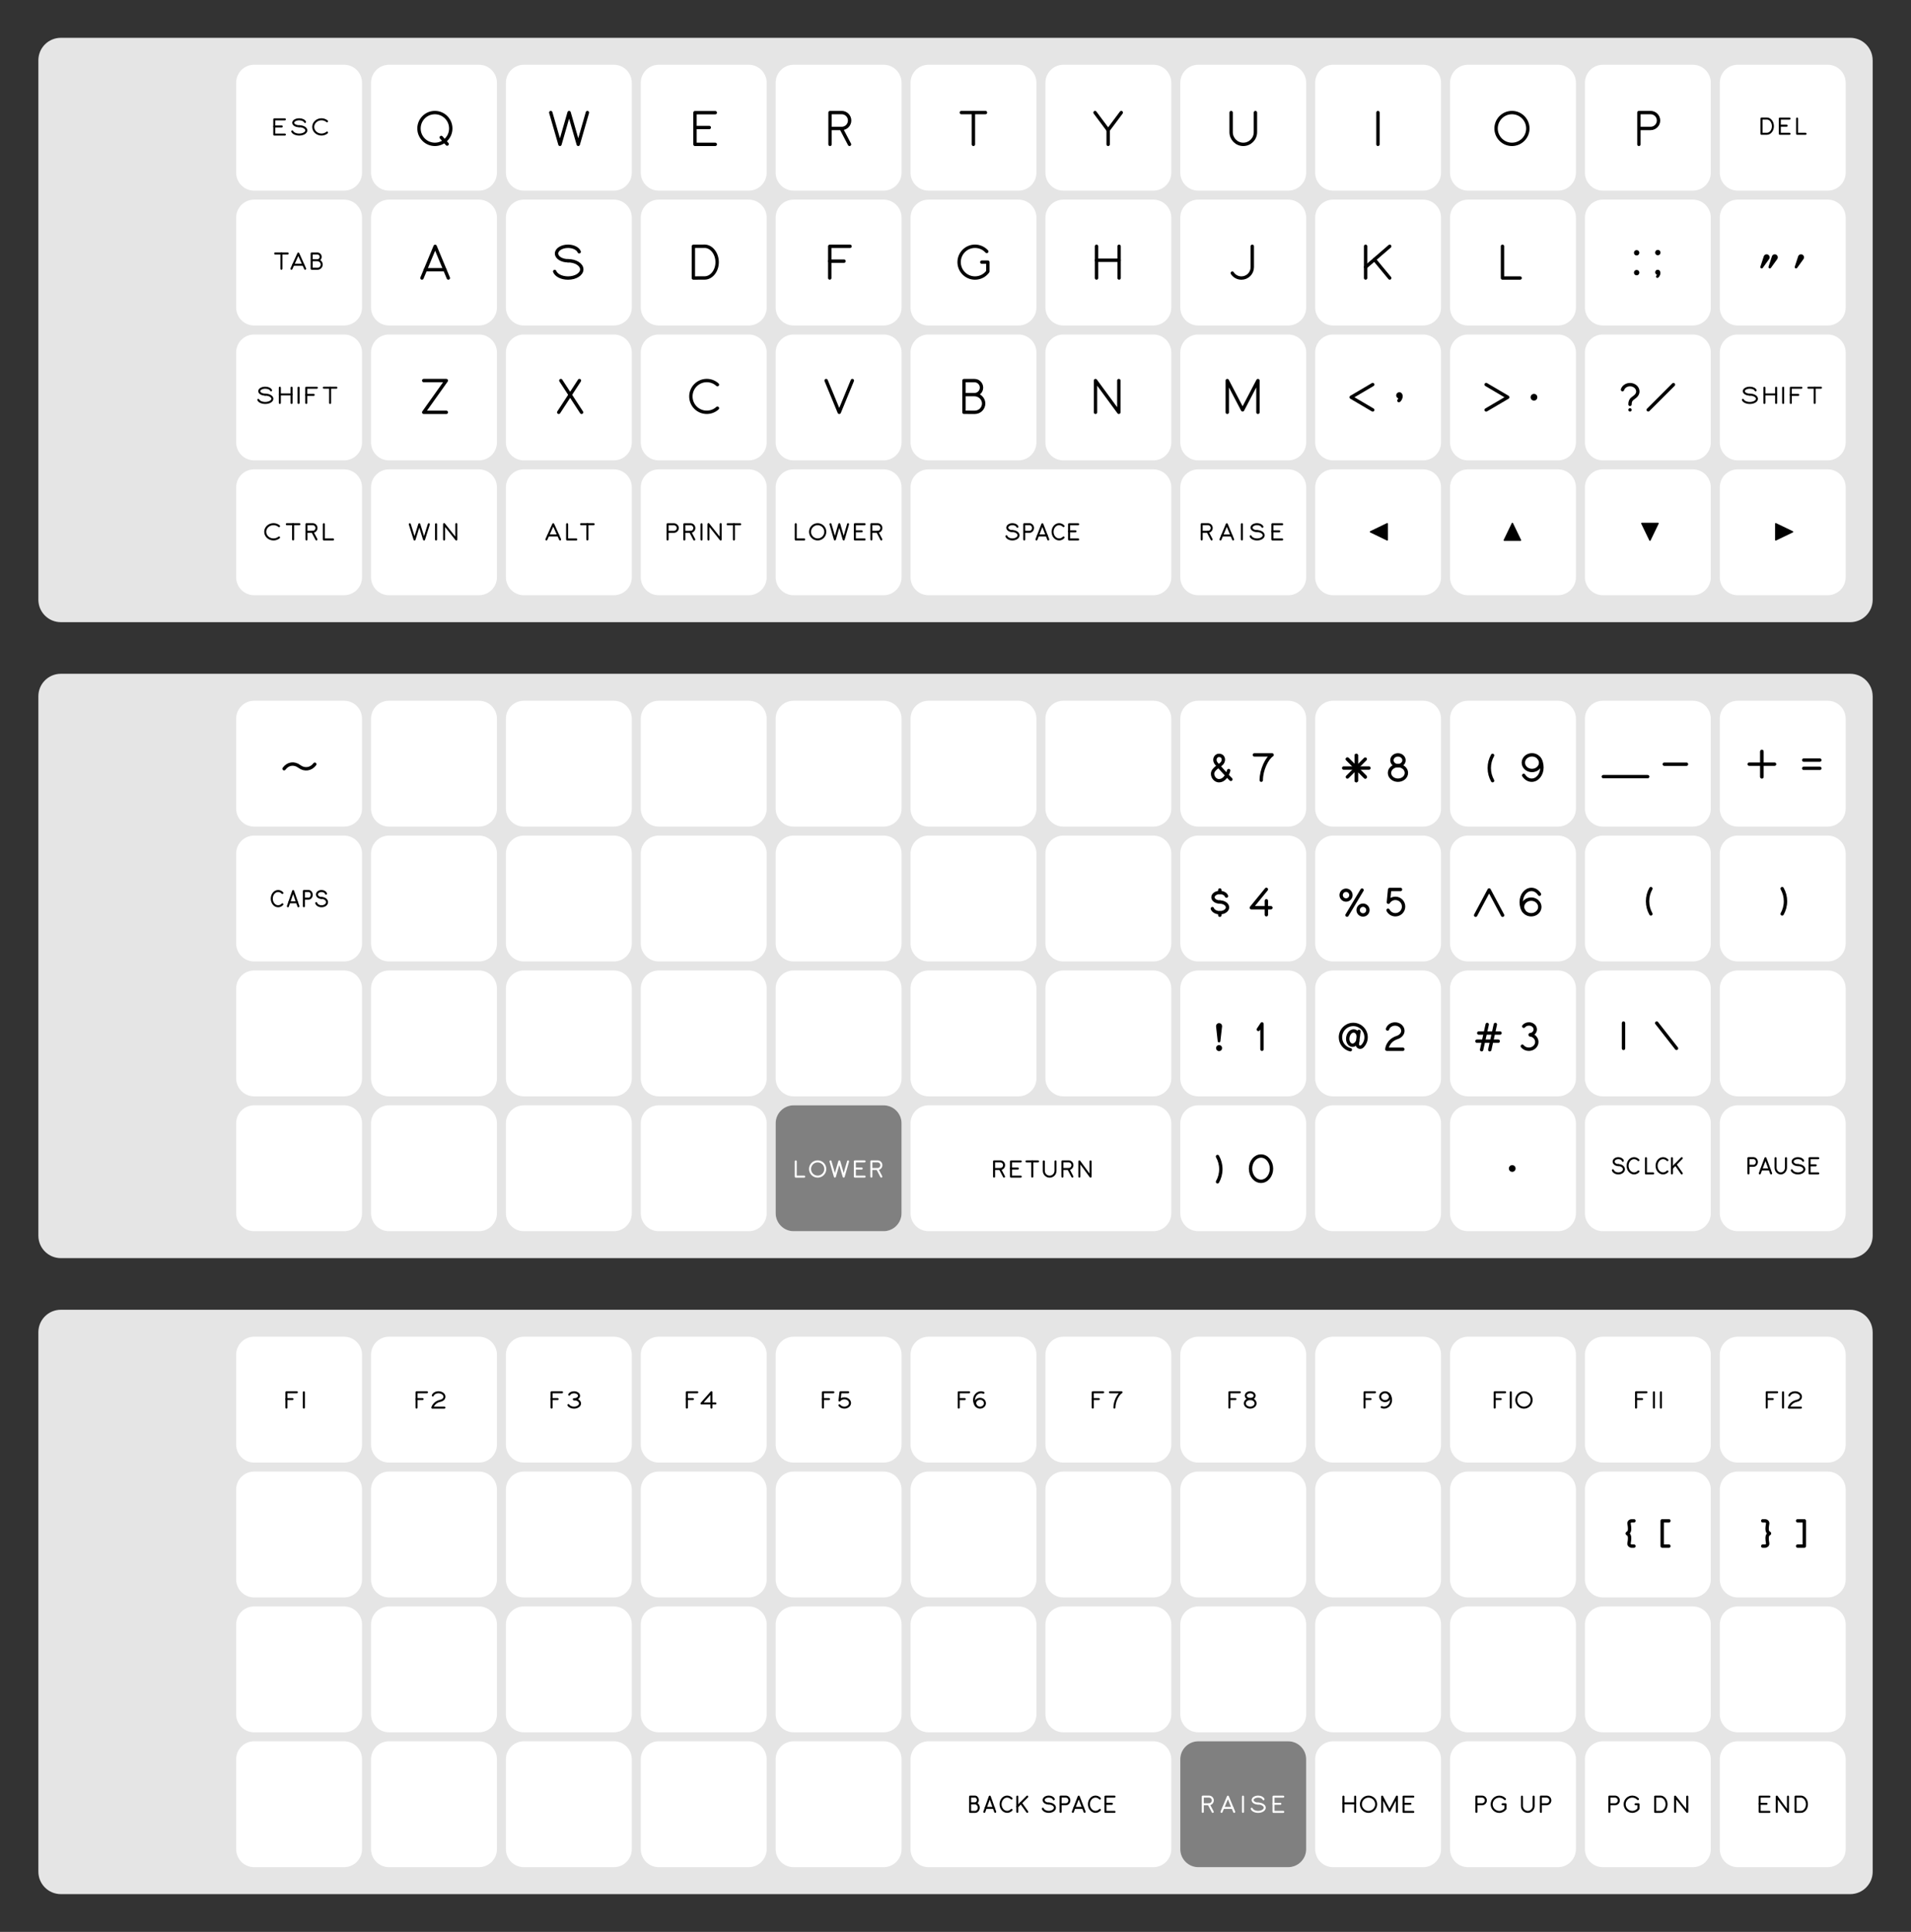 <?xml version="1.0" encoding="utf-8"?>
<!-- Generator: Adobe Illustrator 13.0.0, SVG Export Plug-In . SVG Version: 6.00 Build 14948)  -->
<!DOCTYPE svg PUBLIC "-//W3C//DTD SVG 1.1//EN" "http://www.w3.org/Graphics/SVG/1.1/DTD/svg11.dtd">
<svg version="1.1" id="Layer_1" xmlns="http://www.w3.org/2000/svg" xmlns:xlink="http://www.w3.org/1999/xlink" x="0px" y="0px"
	 width="766.38px" height="774.62px" viewBox="0 0 766.38 774.62" enable-background="new 0 0 766.38 774.62" xml:space="preserve">
<rect x="0" y="0" width="766.38" height="774.62" fill="#333333" stroke="none"/>
<g>
	<path fill="#E5E5E5" d="M751,24.17c0-4.98-4.04-9.01-9.01-9.01l0,0H24.4c-4.98,0-9.01,4.03-9.01,9.01l0,0v216.29
		c0,4.98,4.04,9.01,9.02,9.01l0,0h717.59c4.98,0,9.01-4.04,9.01-9.01l0,0V24.17z"/>
	<path fill="#FFFFFF" d="M101.92,25.97h36.06c3.98,0,7.21,3.23,7.21,7.21l0,0v36.05c0,3.98-3.23,7.21-7.21,7.21l0,0h-36.06
		c-3.98,0-7.21-3.23-7.21-7.21l0,0V33.18C94.71,29.2,97.94,25.97,101.92,25.97L101.92,25.97z M156.01,25.97h36.06
		c3.98,0,7.21,3.23,7.21,7.21l0,0v36.05c0,3.98-3.23,7.21-7.21,7.21l0,0h-36.06c-3.98,0-7.21-3.23-7.21-7.21l0,0V33.18
		C148.8,29.2,152.03,25.97,156.01,25.97L156.01,25.97z M210.1,25.97h36.06c3.98,0,7.21,3.23,7.21,7.21l0,0v36.05
		c0,3.98-3.23,7.21-7.21,7.21l0,0H210.1c-3.98,0-7.21-3.23-7.21-7.21l0,0V33.18C202.89,29.2,206.12,25.97,210.1,25.97L210.1,25.97z
		 M210.1,80.04h36.06c3.98,0,7.21,3.23,7.21,7.21l0,0v36.05c0,3.98-3.23,7.21-7.21,7.21l0,0H210.1c-3.98,0-7.21-3.23-7.21-7.21l0,0
		V87.25C202.89,83.27,206.12,80.04,210.1,80.04L210.1,80.04z M156.01,80.04h36.06c3.98,0,7.21,3.23,7.21,7.21l0,0v36.05
		c0,3.98-3.23,7.21-7.21,7.21l0,0h-36.06c-3.98,0-7.21-3.23-7.21-7.21l0,0V87.25C148.8,83.27,152.03,80.04,156.01,80.04
		L156.01,80.04z M101.92,80.04h36.06c3.98,0,7.21,3.23,7.21,7.21l0,0v36.05c0,3.98-3.23,7.21-7.21,7.21l0,0h-36.06
		c-3.98,0-7.21-3.23-7.21-7.21l0,0V87.25C94.71,83.27,97.94,80.04,101.92,80.04L101.92,80.04z M101.92,134.12h36.06
		c3.98,0,7.21,3.23,7.21,7.21l0,0v36.05c0,3.98-3.23,7.21-7.21,7.21l0,0h-36.06c-3.98,0-7.21-3.23-7.21-7.21l0,0v-36.05
		C94.71,137.34,97.94,134.12,101.92,134.12L101.92,134.12z M156.01,134.12h36.06c3.98,0,7.21,3.23,7.21,7.21l0,0v36.05
		c0,3.98-3.23,7.21-7.21,7.21l0,0h-36.06c-3.98,0-7.21-3.23-7.21-7.21l0,0v-36.05C148.8,137.34,152.03,134.12,156.01,134.12
		L156.01,134.12z M210.1,134.12h36.06c3.98,0,7.21,3.23,7.21,7.21l0,0v36.05c0,3.98-3.23,7.21-7.21,7.21l0,0H210.1
		c-3.98,0-7.21-3.23-7.21-7.21l0,0v-36.05C202.89,137.34,206.12,134.12,210.1,134.12L210.1,134.12z M101.92,188.19h36.06
		c3.98,0,7.21,3.23,7.21,7.21l0,0v36.05c0,3.98-3.23,7.21-7.21,7.21l0,0h-36.06c-3.98,0-7.21-3.23-7.21-7.21l0,0V195.4
		C94.71,191.42,97.94,188.19,101.92,188.19L101.92,188.19z M156.01,188.19h36.06c3.98,0,7.21,3.23,7.21,7.21l0,0v36.05
		c0,3.98-3.23,7.21-7.21,7.21l0,0h-36.06c-3.98,0-7.21-3.23-7.21-7.21l0,0V195.4C148.8,191.42,152.03,188.19,156.01,188.19
		L156.01,188.19z M210.1,188.19h36.06c3.98,0,7.21,3.23,7.21,7.21l0,0v36.05c0,3.98-3.23,7.21-7.21,7.21l0,0H210.1
		c-3.98,0-7.21-3.23-7.21-7.21l0,0V195.4C202.89,191.42,206.12,188.19,210.1,188.19L210.1,188.19z M264.19,25.97h36.06
		c3.98,0,7.21,3.23,7.21,7.21l0,0v36.05c0,3.98-3.23,7.21-7.21,7.21l0,0h-36.06c-3.98,0-7.21-3.23-7.21-7.21l0,0V33.18
		C256.98,29.2,260.21,25.97,264.19,25.97L264.19,25.97z M318.28,25.97h36.06c3.98,0,7.21,3.23,7.21,7.21l0,0v36.05
		c0,3.98-3.23,7.21-7.21,7.21l0,0h-36.06c-3.98,0-7.21-3.23-7.21-7.21l0,0V33.18C311.07,29.2,314.3,25.97,318.28,25.97L318.28,25.97
		z M264.19,80.04h36.06c3.98,0,7.21,3.23,7.21,7.21l0,0v36.05c0,3.98-3.23,7.21-7.21,7.21l0,0h-36.06c-3.98,0-7.21-3.23-7.21-7.21
		l0,0V87.25C256.98,83.27,260.21,80.04,264.19,80.04L264.19,80.04z M318.28,80.04h36.06c3.98,0,7.21,3.23,7.21,7.21l0,0v36.05
		c0,3.98-3.23,7.21-7.21,7.21l0,0h-36.06c-3.98,0-7.21-3.23-7.21-7.21l0,0V87.25C311.07,83.27,314.3,80.04,318.28,80.04
		L318.28,80.04z M264.19,134.12h36.06c3.98,0,7.21,3.23,7.21,7.21l0,0v36.05c0,3.98-3.23,7.21-7.21,7.21l0,0h-36.06
		c-3.98,0-7.21-3.23-7.21-7.21l0,0v-36.05C256.98,137.34,260.21,134.12,264.19,134.12L264.19,134.12z M318.28,134.12h36.06
		c3.98,0,7.21,3.23,7.21,7.21l0,0v36.05c0,3.98-3.23,7.21-7.21,7.21l0,0h-36.06c-3.98,0-7.21-3.23-7.21-7.21l0,0v-36.05
		C311.07,137.34,314.3,134.12,318.28,134.12L318.28,134.12z M264.19,188.19h36.06c3.98,0,7.21,3.23,7.21,7.21l0,0v36.05
		c0,3.98-3.23,7.21-7.21,7.21l0,0h-36.06c-3.98,0-7.21-3.23-7.21-7.21l0,0V195.4C256.98,191.42,260.21,188.19,264.19,188.19
		L264.19,188.19z M318.28,188.19h36.06c3.98,0,7.21,3.23,7.21,7.21l0,0v36.05c0,3.98-3.23,7.21-7.21,7.21l0,0h-36.06
		c-3.98,0-7.21-3.23-7.21-7.21l0,0V195.4C311.07,191.42,314.3,188.19,318.28,188.19L318.28,188.19z M372.37,25.97h36.06
		c3.98,0,7.21,3.23,7.21,7.21l0,0v36.05c0,3.98-3.23,7.21-7.21,7.21l0,0h-36.06c-3.98,0-7.21-3.23-7.21-7.21l0,0V33.18
		C365.16,29.2,368.39,25.97,372.37,25.97L372.37,25.97z M426.46,25.97h36.06c3.98,0,7.21,3.23,7.21,7.21l0,0v36.05
		c0,3.98-3.23,7.21-7.21,7.21l0,0h-36.06c-3.98,0-7.21-3.23-7.21-7.21l0,0V33.18C419.25,29.2,422.48,25.97,426.46,25.97
		L426.46,25.97z M372.37,80.04h36.06c3.98,0,7.21,3.23,7.21,7.21l0,0v36.05c0,3.98-3.23,7.21-7.21,7.21l0,0h-36.06
		c-3.98,0-7.21-3.23-7.21-7.21l0,0V87.25C365.16,83.27,368.39,80.04,372.37,80.04L372.37,80.04z M426.46,80.04h36.06
		c3.98,0,7.21,3.23,7.21,7.21l0,0v36.05c0,3.98-3.23,7.21-7.21,7.21l0,0h-36.06c-3.98,0-7.21-3.23-7.21-7.21l0,0V87.25
		C419.25,83.27,422.48,80.04,426.46,80.04L426.46,80.04z M372.37,134.12h36.06c3.98,0,7.21,3.23,7.21,7.21l0,0v36.05
		c0,3.98-3.23,7.21-7.21,7.21l0,0h-36.06c-3.98,0-7.21-3.23-7.21-7.21l0,0v-36.05C365.16,137.34,368.39,134.12,372.37,134.12
		L372.37,134.12z M426.46,134.12h36.06c3.98,0,7.21,3.23,7.21,7.21l0,0v36.05c0,3.98-3.23,7.21-7.21,7.21l0,0h-36.06
		c-3.98,0-7.21-3.23-7.21-7.21l0,0v-36.05C419.25,137.34,422.48,134.12,426.46,134.12L426.46,134.12z M480.55,25.97h36.06
		c3.98,0,7.21,3.23,7.21,7.21l0,0v36.05c0,3.98-3.23,7.21-7.21,7.21l0,0h-36.06c-3.98,0-7.21-3.23-7.21-7.21l0,0V33.18
		C473.34,29.2,476.57,25.97,480.55,25.97L480.55,25.97z M534.64,25.97h36.06c3.98,0,7.21,3.23,7.21,7.21l0,0v36.05
		c0,3.98-3.23,7.21-7.21,7.21l0,0h-36.06c-3.98,0-7.21-3.23-7.21-7.21l0,0V33.18C527.43,29.2,530.66,25.97,534.64,25.97
		L534.64,25.97z M480.55,80.04h36.06c3.98,0,7.21,3.23,7.21,7.21l0,0v36.05c0,3.98-3.23,7.21-7.21,7.21l0,0h-36.06
		c-3.98,0-7.21-3.23-7.21-7.21l0,0V87.25C473.34,83.27,476.57,80.04,480.55,80.04L480.55,80.04z M534.64,80.04h36.06
		c3.98,0,7.21,3.23,7.21,7.21l0,0v36.05c0,3.98-3.23,7.21-7.21,7.21l0,0h-36.06c-3.98,0-7.21-3.23-7.21-7.21l0,0V87.25
		C527.43,83.27,530.66,80.04,534.64,80.04L534.64,80.04z M480.55,134.12h36.06c3.98,0,7.21,3.23,7.21,7.21l0,0v36.05
		c0,3.98-3.23,7.21-7.21,7.21l0,0h-36.06c-3.98,0-7.21-3.23-7.21-7.21l0,0v-36.05C473.34,137.34,476.57,134.12,480.55,134.12
		L480.55,134.12z M534.64,134.12h36.06c3.98,0,7.21,3.23,7.21,7.21l0,0v36.05c0,3.98-3.23,7.21-7.21,7.21l0,0h-36.06
		c-3.98,0-7.21-3.23-7.21-7.21l0,0v-36.05C527.43,137.34,530.66,134.12,534.64,134.12L534.64,134.12z M480.55,188.19h36.06
		c3.98,0,7.21,3.23,7.21,7.21l0,0v36.05c0,3.98-3.23,7.21-7.21,7.21l0,0h-36.06c-3.98,0-7.21-3.23-7.21-7.21l0,0V195.4
		C473.34,191.42,476.57,188.19,480.55,188.19L480.55,188.19z M534.64,188.19h36.06c3.98,0,7.21,3.23,7.21,7.21l0,0v36.05
		c0,3.98-3.23,7.21-7.21,7.21l0,0h-36.06c-3.98,0-7.21-3.23-7.21-7.21l0,0V195.4C527.43,191.42,530.66,188.19,534.64,188.19
		L534.64,188.19z M588.73,25.97h36.06c3.98,0,7.21,3.23,7.21,7.21l0,0v36.05c0,3.98-3.23,7.21-7.21,7.21l0,0h-36.06
		c-3.98,0-7.21-3.23-7.21-7.21l0,0V33.18C581.52,29.2,584.75,25.97,588.73,25.97L588.73,25.97z M642.82,25.97h36.06
		c3.98,0,7.21,3.23,7.21,7.21l0,0v36.05c0,3.98-3.23,7.21-7.21,7.21l0,0h-36.06c-3.98,0-7.21-3.23-7.21-7.21l0,0V33.18
		C635.61,29.2,638.84,25.97,642.82,25.97L642.82,25.97z M588.73,80.04h36.06c3.98,0,7.21,3.23,7.21,7.21l0,0v36.05
		c0,3.98-3.23,7.21-7.21,7.21l0,0h-36.06c-3.98,0-7.21-3.23-7.21-7.21l0,0V87.25C581.52,83.27,584.75,80.04,588.73,80.04
		L588.73,80.04z M642.82,80.04h36.06c3.98,0,7.21,3.23,7.21,7.21l0,0v36.05c0,3.98-3.23,7.21-7.21,7.21l0,0h-36.06
		c-3.98,0-7.21-3.23-7.21-7.21l0,0V87.25C635.61,83.27,638.84,80.04,642.82,80.04L642.82,80.04z M588.73,134.12h36.06
		c3.98,0,7.21,3.23,7.21,7.21l0,0v36.05c0,3.98-3.23,7.21-7.21,7.21l0,0h-36.06c-3.98,0-7.21-3.23-7.21-7.21l0,0v-36.05
		C581.52,137.34,584.75,134.12,588.73,134.12L588.73,134.12z M642.82,134.12h36.06c3.98,0,7.21,3.23,7.21,7.21l0,0v36.05
		c0,3.98-3.23,7.21-7.21,7.21l0,0h-36.06c-3.98,0-7.21-3.23-7.21-7.21l0,0v-36.05C635.61,137.34,638.84,134.12,642.82,134.12
		L642.82,134.12z M588.73,188.19h36.06c3.98,0,7.21,3.23,7.21,7.21l0,0v36.05c0,3.98-3.23,7.21-7.21,7.21l0,0h-36.06
		c-3.98,0-7.21-3.23-7.21-7.21l0,0V195.4C581.52,191.42,584.75,188.19,588.73,188.19L588.73,188.19z M642.82,188.19h36.06
		c3.98,0,7.21,3.23,7.21,7.21l0,0v36.05c0,3.98-3.23,7.21-7.21,7.21l0,0h-36.06c-3.98,0-7.21-3.23-7.21-7.21l0,0V195.4
		C635.61,191.42,638.84,188.19,642.82,188.19L642.82,188.19z M696.91,25.97h36.06c3.98,0,7.21,3.23,7.21,7.21l0,0v36.05
		c0,3.98-3.23,7.21-7.21,7.21l0,0h-36.06c-3.98,0-7.21-3.23-7.21-7.21l0,0V33.18C689.7,29.2,692.93,25.97,696.91,25.97L696.91,25.97
		z M696.91,80.04h36.06c3.98,0,7.21,3.23,7.21,7.21l0,0v36.05c0,3.98-3.23,7.21-7.21,7.21l0,0h-36.06c-3.98,0-7.21-3.23-7.21-7.21
		l0,0V87.25C689.7,83.27,692.93,80.04,696.91,80.04L696.91,80.04z M696.91,134.12h36.06c3.98,0,7.21,3.23,7.21,7.21l0,0v36.05
		c0,3.98-3.23,7.21-7.21,7.21l0,0h-36.06c-3.98,0-7.21-3.23-7.21-7.21l0,0v-36.05C689.7,137.34,692.93,134.12,696.91,134.12
		L696.91,134.12z M696.91,188.19h36.06c3.98,0,7.21,3.23,7.21,7.21l0,0v36.05c0,3.98-3.23,7.21-7.21,7.21l0,0h-36.06
		c-3.98,0-7.21-3.23-7.21-7.21l0,0V195.4C689.7,191.42,692.93,188.19,696.91,188.19L696.91,188.19z M372.37,188.19h90.15
		c3.98,0,7.21,3.23,7.21,7.21l0,0v36.05c0,3.98-3.23,7.21-7.21,7.21l0,0h-90.15c-3.98,0-7.21-3.23-7.21-7.21l0,0V195.4
		C365.16,191.42,368.39,188.19,372.37,188.19L372.37,188.19z"/>
</g>
<g>
	<path fill="#E5E5E5" d="M751,279.17c0-4.98-4.04-9.01-9.01-9.01l0,0H24.4c-4.98,0-9.01,4.03-9.01,9.01l0,0v216.29
		c0,4.98,4.04,9.01,9.02,9.01l0,0h717.59c4.98,0,9.01-4.04,9.01-9.01l0,0V279.17z"/>
	<path fill="#FFFFFF" d="M101.92,280.97h36.06c3.98,0,7.21,3.23,7.21,7.21l0,0v36.05c0,3.98-3.23,7.21-7.21,7.21l0,0h-36.06
		c-3.98,0-7.21-3.23-7.21-7.21l0,0v-36.05C94.71,284.2,97.94,280.97,101.92,280.97L101.92,280.97z M156.01,280.97h36.06
		c3.98,0,7.21,3.23,7.21,7.21l0,0v36.05c0,3.98-3.23,7.21-7.21,7.21l0,0h-36.06c-3.98,0-7.21-3.23-7.21-7.21l0,0v-36.05
		C148.8,284.2,152.03,280.97,156.01,280.97L156.01,280.97z M210.1,280.97h36.06c3.98,0,7.21,3.23,7.21,7.21l0,0v36.05
		c0,3.98-3.23,7.21-7.21,7.21l0,0H210.1c-3.98,0-7.21-3.23-7.21-7.21l0,0v-36.05C202.89,284.2,206.12,280.97,210.1,280.97
		L210.1,280.97z M210.1,335.04h36.06c3.98,0,7.21,3.23,7.21,7.21l0,0v36.05c0,3.98-3.23,7.21-7.21,7.21l0,0H210.1
		c-3.98,0-7.21-3.23-7.21-7.21l0,0v-36.05C202.89,338.27,206.12,335.04,210.1,335.04L210.1,335.04z M156.01,335.04h36.06
		c3.98,0,7.21,3.23,7.21,7.21l0,0v36.05c0,3.98-3.23,7.21-7.21,7.21l0,0h-36.06c-3.98,0-7.21-3.23-7.21-7.21l0,0v-36.05
		C148.8,338.27,152.03,335.04,156.01,335.04L156.01,335.04z M101.92,335.04h36.06c3.98,0,7.21,3.23,7.21,7.21l0,0v36.05
		c0,3.98-3.23,7.21-7.21,7.21l0,0h-36.06c-3.98,0-7.21-3.23-7.21-7.21l0,0v-36.05C94.71,338.27,97.94,335.04,101.92,335.04
		L101.92,335.04z M101.92,389.12h36.06c3.98,0,7.21,3.23,7.21,7.21l0,0v36.05c0,3.98-3.23,7.21-7.21,7.21l0,0h-36.06
		c-3.98,0-7.21-3.23-7.21-7.21l0,0v-36.05C94.71,392.34,97.94,389.12,101.92,389.12L101.92,389.12z M156.01,389.12h36.06
		c3.98,0,7.21,3.23,7.21,7.21l0,0v36.05c0,3.98-3.23,7.21-7.21,7.21l0,0h-36.06c-3.98,0-7.21-3.23-7.21-7.21l0,0v-36.05
		C148.8,392.34,152.03,389.12,156.01,389.12L156.01,389.12z M210.1,389.12h36.06c3.98,0,7.21,3.23,7.21,7.21l0,0v36.05
		c0,3.98-3.23,7.21-7.21,7.21l0,0H210.1c-3.98,0-7.21-3.23-7.21-7.21l0,0v-36.05C202.89,392.34,206.12,389.12,210.1,389.12
		L210.1,389.12z M101.92,443.19h36.06c3.98,0,7.21,3.23,7.21,7.21l0,0v36.05c0,3.98-3.23,7.21-7.21,7.21l0,0h-36.06
		c-3.98,0-7.21-3.23-7.21-7.21l0,0V450.4C94.71,446.42,97.94,443.19,101.92,443.19L101.92,443.19z M156.01,443.19h36.06
		c3.98,0,7.21,3.23,7.21,7.21l0,0v36.05c0,3.98-3.23,7.21-7.21,7.21l0,0h-36.06c-3.98,0-7.21-3.23-7.21-7.21l0,0V450.4
		C148.8,446.42,152.03,443.19,156.01,443.19L156.01,443.19z M210.1,443.19h36.06c3.98,0,7.21,3.23,7.21,7.21l0,0v36.05
		c0,3.98-3.23,7.21-7.21,7.21l0,0H210.1c-3.98,0-7.21-3.23-7.21-7.21l0,0V450.4C202.89,446.42,206.12,443.19,210.1,443.19
		L210.1,443.19z M264.19,280.97h36.06c3.98,0,7.21,3.23,7.21,7.21l0,0v36.05c0,3.98-3.23,7.21-7.21,7.21l0,0h-36.06
		c-3.98,0-7.21-3.23-7.21-7.21l0,0v-36.05C256.98,284.2,260.21,280.97,264.19,280.97L264.19,280.97z M318.28,280.97h36.06
		c3.98,0,7.21,3.23,7.21,7.21l0,0v36.05c0,3.98-3.23,7.21-7.21,7.21l0,0h-36.06c-3.98,0-7.21-3.23-7.21-7.21l0,0v-36.05
		C311.07,284.2,314.3,280.97,318.28,280.97L318.28,280.97z M264.19,335.04h36.06c3.98,0,7.21,3.23,7.21,7.21l0,0v36.05
		c0,3.98-3.23,7.21-7.21,7.21l0,0h-36.06c-3.98,0-7.21-3.23-7.21-7.21l0,0v-36.05C256.98,338.27,260.21,335.04,264.19,335.04
		L264.19,335.04z M318.28,335.04h36.06c3.98,0,7.21,3.23,7.21,7.21l0,0v36.05c0,3.98-3.23,7.21-7.21,7.21l0,0h-36.06
		c-3.98,0-7.21-3.23-7.21-7.21l0,0v-36.05C311.07,338.27,314.3,335.04,318.28,335.04L318.28,335.04z M264.19,389.12h36.06
		c3.98,0,7.21,3.23,7.21,7.21l0,0v36.05c0,3.98-3.23,7.21-7.21,7.21l0,0h-36.06c-3.98,0-7.21-3.23-7.21-7.21l0,0v-36.05
		C256.98,392.34,260.21,389.12,264.19,389.12L264.19,389.12z M318.28,389.12h36.06c3.98,0,7.21,3.23,7.21,7.21l0,0v36.05
		c0,3.98-3.23,7.21-7.21,7.21l0,0h-36.06c-3.98,0-7.21-3.23-7.21-7.21l0,0v-36.05C311.07,392.34,314.3,389.12,318.28,389.12
		L318.28,389.12z M264.19,443.19h36.06c3.98,0,7.21,3.23,7.21,7.21l0,0v36.05c0,3.98-3.23,7.21-7.21,7.21l0,0h-36.06
		c-3.98,0-7.21-3.23-7.21-7.21l0,0V450.4C256.98,446.42,260.21,443.19,264.19,443.19L264.19,443.19z M318.28,443.19h36.06
		c3.98,0,7.21,3.23,7.21,7.21l0,0v36.05c0,3.98-3.23,7.21-7.21,7.21l0,0h-36.06c-3.98,0-7.21-3.23-7.21-7.21l0,0V450.4
		C311.07,446.42,314.3,443.19,318.28,443.19L318.28,443.19z M372.37,280.97h36.06c3.98,0,7.21,3.23,7.21,7.21l0,0v36.05
		c0,3.98-3.23,7.21-7.21,7.21l0,0h-36.06c-3.98,0-7.21-3.23-7.21-7.21l0,0v-36.05C365.16,284.2,368.39,280.97,372.37,280.97
		L372.37,280.97z M426.46,280.97h36.06c3.98,0,7.21,3.23,7.21,7.21l0,0v36.05c0,3.98-3.23,7.21-7.21,7.21l0,0h-36.06
		c-3.98,0-7.21-3.23-7.21-7.21l0,0v-36.05C419.25,284.2,422.48,280.97,426.46,280.97L426.46,280.97z M372.37,335.04h36.06
		c3.98,0,7.21,3.23,7.21,7.21l0,0v36.05c0,3.98-3.23,7.21-7.21,7.21l0,0h-36.06c-3.98,0-7.21-3.23-7.21-7.21l0,0v-36.05
		C365.16,338.27,368.39,335.04,372.37,335.04L372.37,335.04z M426.46,335.04h36.06c3.98,0,7.21,3.23,7.21,7.21l0,0v36.05
		c0,3.98-3.23,7.21-7.21,7.21l0,0h-36.06c-3.98,0-7.21-3.23-7.21-7.21l0,0v-36.05C419.25,338.27,422.48,335.04,426.46,335.04
		L426.46,335.04z M372.37,389.12h36.06c3.98,0,7.21,3.23,7.21,7.21l0,0v36.05c0,3.98-3.23,7.21-7.21,7.21l0,0h-36.06
		c-3.98,0-7.21-3.23-7.21-7.21l0,0v-36.05C365.16,392.34,368.39,389.12,372.37,389.12L372.37,389.12z M426.46,389.12h36.06
		c3.98,0,7.21,3.23,7.21,7.21l0,0v36.05c0,3.98-3.23,7.21-7.21,7.21l0,0h-36.06c-3.98,0-7.21-3.23-7.21-7.21l0,0v-36.05
		C419.25,392.34,422.48,389.12,426.46,389.12L426.46,389.12z M480.55,280.97h36.06c3.98,0,7.21,3.23,7.21,7.21l0,0v36.05
		c0,3.98-3.23,7.21-7.21,7.21l0,0h-36.06c-3.98,0-7.21-3.23-7.21-7.21l0,0v-36.05C473.34,284.2,476.57,280.97,480.55,280.97
		L480.55,280.97z M534.64,280.97h36.06c3.98,0,7.21,3.23,7.21,7.21l0,0v36.05c0,3.98-3.23,7.21-7.21,7.21l0,0h-36.06
		c-3.98,0-7.21-3.23-7.21-7.21l0,0v-36.05C527.43,284.2,530.66,280.97,534.64,280.97L534.64,280.97z M480.55,335.04h36.06
		c3.98,0,7.21,3.23,7.21,7.21l0,0v36.05c0,3.98-3.23,7.21-7.21,7.21l0,0h-36.06c-3.98,0-7.21-3.23-7.21-7.21l0,0v-36.05
		C473.34,338.27,476.57,335.04,480.55,335.04L480.55,335.04z M534.64,335.04h36.06c3.98,0,7.21,3.23,7.21,7.21l0,0v36.05
		c0,3.98-3.23,7.21-7.21,7.21l0,0h-36.06c-3.98,0-7.21-3.23-7.21-7.21l0,0v-36.05C527.43,338.27,530.66,335.04,534.64,335.04
		L534.64,335.04z M480.55,389.12h36.06c3.98,0,7.21,3.23,7.21,7.21l0,0v36.05c0,3.98-3.23,7.21-7.21,7.21l0,0h-36.06
		c-3.98,0-7.21-3.23-7.21-7.21l0,0v-36.05C473.34,392.34,476.57,389.12,480.55,389.12L480.55,389.12z M534.64,389.12h36.06
		c3.98,0,7.21,3.23,7.21,7.21l0,0v36.05c0,3.98-3.23,7.21-7.21,7.21l0,0h-36.06c-3.98,0-7.21-3.23-7.21-7.21l0,0v-36.05
		C527.43,392.34,530.66,389.12,534.64,389.12L534.64,389.12z M480.55,443.19h36.06c3.98,0,7.21,3.23,7.21,7.21l0,0v36.05
		c0,3.98-3.23,7.21-7.21,7.21l0,0h-36.06c-3.98,0-7.21-3.23-7.21-7.21l0,0V450.4C473.34,446.42,476.57,443.19,480.55,443.19
		L480.55,443.19z M534.64,443.19h36.06c3.98,0,7.21,3.23,7.21,7.21l0,0v36.05c0,3.98-3.23,7.21-7.21,7.21l0,0h-36.06
		c-3.98,0-7.21-3.23-7.21-7.21l0,0V450.4C527.43,446.42,530.66,443.19,534.64,443.19L534.64,443.19z M588.73,280.97h36.06
		c3.98,0,7.21,3.23,7.21,7.21l0,0v36.05c0,3.98-3.23,7.21-7.21,7.21l0,0h-36.06c-3.98,0-7.21-3.23-7.21-7.21l0,0v-36.05
		C581.52,284.2,584.75,280.97,588.73,280.97L588.73,280.97z M642.82,280.97h36.06c3.98,0,7.21,3.23,7.21,7.21l0,0v36.05
		c0,3.98-3.23,7.21-7.21,7.21l0,0h-36.06c-3.98,0-7.21-3.23-7.21-7.21l0,0v-36.05C635.61,284.2,638.84,280.97,642.82,280.97
		L642.82,280.97z M588.73,335.04h36.06c3.98,0,7.21,3.23,7.21,7.21l0,0v36.05c0,3.98-3.23,7.21-7.21,7.21l0,0h-36.06
		c-3.98,0-7.21-3.23-7.21-7.21l0,0v-36.05C581.52,338.27,584.75,335.04,588.73,335.04L588.73,335.04z M642.82,335.04h36.06
		c3.98,0,7.21,3.23,7.21,7.21l0,0v36.05c0,3.98-3.23,7.21-7.21,7.21l0,0h-36.06c-3.98,0-7.21-3.23-7.21-7.21l0,0v-36.05
		C635.61,338.27,638.84,335.04,642.82,335.04L642.82,335.04z M588.73,389.12h36.06c3.98,0,7.21,3.23,7.21,7.21l0,0v36.05
		c0,3.98-3.23,7.21-7.21,7.21l0,0h-36.06c-3.98,0-7.21-3.23-7.21-7.21l0,0v-36.05C581.52,392.34,584.75,389.12,588.73,389.12
		L588.73,389.12z M642.82,389.12h36.06c3.98,0,7.21,3.23,7.21,7.21l0,0v36.05c0,3.98-3.23,7.21-7.21,7.21l0,0h-36.06
		c-3.98,0-7.21-3.23-7.21-7.21l0,0v-36.05C635.61,392.34,638.84,389.12,642.82,389.12L642.82,389.12z M588.73,443.19h36.06
		c3.98,0,7.21,3.23,7.21,7.21l0,0v36.05c0,3.98-3.23,7.21-7.21,7.21l0,0h-36.06c-3.98,0-7.21-3.23-7.21-7.21l0,0V450.4
		C581.52,446.42,584.75,443.19,588.73,443.19L588.73,443.19z M642.82,443.19h36.06c3.98,0,7.21,3.23,7.21,7.21l0,0v36.05
		c0,3.98-3.23,7.21-7.21,7.21l0,0h-36.06c-3.98,0-7.21-3.23-7.21-7.21l0,0V450.4C635.61,446.42,638.84,443.19,642.82,443.19
		L642.82,443.19z M696.91,280.97h36.06c3.98,0,7.21,3.23,7.21,7.21l0,0v36.05c0,3.98-3.23,7.21-7.21,7.21l0,0h-36.06
		c-3.98,0-7.21-3.23-7.21-7.21l0,0v-36.05C689.7,284.2,692.93,280.97,696.91,280.97L696.91,280.97z M696.91,335.04h36.06
		c3.98,0,7.21,3.23,7.21,7.21l0,0v36.05c0,3.98-3.23,7.21-7.21,7.21l0,0h-36.06c-3.98,0-7.21-3.23-7.21-7.21l0,0v-36.05
		C689.7,338.27,692.93,335.04,696.91,335.04L696.91,335.04z M696.91,389.12h36.06c3.98,0,7.21,3.23,7.21,7.21l0,0v36.05
		c0,3.98-3.23,7.21-7.21,7.21l0,0h-36.06c-3.98,0-7.21-3.23-7.21-7.21l0,0v-36.05C689.7,392.34,692.93,389.12,696.91,389.12
		L696.91,389.12z M696.91,443.19h36.06c3.98,0,7.21,3.23,7.21,7.21l0,0v36.05c0,3.98-3.23,7.21-7.21,7.21l0,0h-36.06
		c-3.98,0-7.21-3.23-7.21-7.21l0,0V450.4C689.7,446.42,692.93,443.19,696.91,443.19L696.91,443.19z M372.37,443.19h90.15
		c3.98,0,7.21,3.23,7.21,7.21l0,0v36.05c0,3.98-3.23,7.21-7.21,7.21l0,0h-90.15c-3.98,0-7.21-3.23-7.21-7.21l0,0V450.4
		C365.16,446.42,368.39,443.19,372.37,443.19L372.37,443.19z"/>
</g>
<g>
	<path fill="#E5E5E5" d="M751,534.17c0-4.98-4.04-9.01-9.01-9.01l0,0H24.4c-4.98,0-9.01,4.03-9.01,9.01l0,0v216.29
		c0,4.98,4.04,9.01,9.02,9.01l0,0h717.59c4.98,0,9.01-4.04,9.01-9.01l0,0V534.17z"/>
	<path fill="#FFFFFF" d="M101.92,535.97h36.06c3.98,0,7.21,3.23,7.21,7.21l0,0v36.05c0,3.98-3.23,7.21-7.21,7.21l0,0h-36.06
		c-3.98,0-7.21-3.23-7.21-7.21l0,0v-36.05C94.71,539.2,97.94,535.97,101.92,535.97L101.92,535.97z M156.01,535.97h36.06
		c3.98,0,7.21,3.23,7.21,7.21l0,0v36.05c0,3.98-3.23,7.21-7.21,7.21l0,0h-36.06c-3.98,0-7.21-3.23-7.21-7.21l0,0v-36.05
		C148.8,539.2,152.03,535.97,156.01,535.97L156.01,535.97z M210.1,535.97h36.06c3.98,0,7.21,3.23,7.21,7.21l0,0v36.05
		c0,3.98-3.23,7.21-7.21,7.21l0,0H210.1c-3.98,0-7.21-3.23-7.21-7.21l0,0v-36.05C202.89,539.2,206.12,535.97,210.1,535.97
		L210.1,535.97z M210.1,590.04h36.06c3.98,0,7.21,3.23,7.21,7.21l0,0v36.05c0,3.98-3.23,7.21-7.21,7.21l0,0H210.1
		c-3.98,0-7.21-3.23-7.21-7.21l0,0v-36.05C202.89,593.27,206.12,590.04,210.1,590.04L210.1,590.04z M156.01,590.04h36.06
		c3.98,0,7.21,3.23,7.21,7.21l0,0v36.05c0,3.98-3.23,7.21-7.21,7.21l0,0h-36.06c-3.98,0-7.21-3.23-7.21-7.21l0,0v-36.05
		C148.8,593.27,152.03,590.04,156.01,590.04L156.01,590.04z M101.92,590.04h36.06c3.98,0,7.21,3.23,7.21,7.21l0,0v36.05
		c0,3.98-3.23,7.21-7.21,7.21l0,0h-36.06c-3.98,0-7.21-3.23-7.21-7.21l0,0v-36.05C94.71,593.27,97.94,590.04,101.92,590.04
		L101.92,590.04z M101.92,644.12h36.06c3.98,0,7.21,3.23,7.21,7.21l0,0v36.05c0,3.98-3.23,7.21-7.21,7.21l0,0h-36.06
		c-3.98,0-7.21-3.23-7.21-7.21l0,0v-36.05C94.71,647.34,97.94,644.12,101.92,644.12L101.92,644.12z M156.01,644.12h36.06
		c3.98,0,7.21,3.23,7.21,7.21l0,0v36.05c0,3.98-3.23,7.21-7.21,7.21l0,0h-36.06c-3.98,0-7.21-3.23-7.21-7.21l0,0v-36.05
		C148.8,647.34,152.03,644.12,156.01,644.12L156.01,644.12z M210.1,644.12h36.06c3.98,0,7.21,3.23,7.21,7.21l0,0v36.05
		c0,3.98-3.23,7.21-7.21,7.21l0,0H210.1c-3.98,0-7.21-3.23-7.21-7.21l0,0v-36.05C202.89,647.34,206.12,644.12,210.1,644.12
		L210.1,644.12z M101.92,698.19h36.06c3.98,0,7.21,3.23,7.21,7.21l0,0v36.05c0,3.98-3.23,7.21-7.21,7.21l0,0h-36.06
		c-3.98,0-7.21-3.23-7.21-7.21l0,0V705.4C94.71,701.42,97.94,698.19,101.92,698.19L101.92,698.19z M156.01,698.19h36.06
		c3.98,0,7.21,3.23,7.21,7.21l0,0v36.05c0,3.98-3.23,7.21-7.21,7.21l0,0h-36.06c-3.98,0-7.21-3.23-7.21-7.21l0,0V705.4
		C148.8,701.42,152.03,698.19,156.01,698.19L156.01,698.19z M210.1,698.19h36.06c3.98,0,7.21,3.23,7.21,7.21l0,0v36.05
		c0,3.98-3.23,7.21-7.21,7.21l0,0H210.1c-3.98,0-7.21-3.23-7.21-7.21l0,0V705.4C202.89,701.42,206.12,698.19,210.1,698.19
		L210.1,698.19z M264.19,535.97h36.06c3.98,0,7.21,3.23,7.21,7.21l0,0v36.05c0,3.98-3.23,7.21-7.21,7.21l0,0h-36.06
		c-3.98,0-7.21-3.23-7.21-7.21l0,0v-36.05C256.98,539.2,260.21,535.97,264.19,535.97L264.19,535.97z M318.28,535.97h36.06
		c3.98,0,7.21,3.23,7.21,7.21l0,0v36.05c0,3.98-3.23,7.21-7.21,7.21l0,0h-36.06c-3.98,0-7.21-3.23-7.21-7.21l0,0v-36.05
		C311.07,539.2,314.3,535.97,318.28,535.97L318.28,535.97z M264.19,590.04h36.06c3.98,0,7.21,3.23,7.21,7.21l0,0v36.05
		c0,3.98-3.23,7.21-7.21,7.21l0,0h-36.06c-3.98,0-7.21-3.23-7.21-7.21l0,0v-36.05C256.98,593.27,260.21,590.04,264.19,590.04
		L264.19,590.04z M318.28,590.04h36.06c3.98,0,7.21,3.23,7.21,7.21l0,0v36.05c0,3.98-3.23,7.21-7.21,7.21l0,0h-36.06
		c-3.98,0-7.21-3.23-7.21-7.21l0,0v-36.05C311.07,593.27,314.3,590.04,318.28,590.04L318.28,590.04z M264.19,644.12h36.06
		c3.98,0,7.21,3.23,7.21,7.21l0,0v36.05c0,3.98-3.23,7.21-7.21,7.21l0,0h-36.06c-3.98,0-7.21-3.23-7.21-7.21l0,0v-36.05
		C256.98,647.34,260.21,644.12,264.19,644.12L264.19,644.12z M318.28,644.12h36.06c3.98,0,7.21,3.23,7.21,7.21l0,0v36.05
		c0,3.98-3.23,7.21-7.21,7.21l0,0h-36.06c-3.98,0-7.21-3.23-7.21-7.21l0,0v-36.05C311.07,647.34,314.3,644.12,318.28,644.12
		L318.28,644.12z M264.19,698.19h36.06c3.98,0,7.21,3.23,7.21,7.21l0,0v36.05c0,3.98-3.23,7.21-7.21,7.21l0,0h-36.06
		c-3.98,0-7.21-3.23-7.21-7.21l0,0V705.4C256.98,701.42,260.21,698.19,264.19,698.19L264.19,698.19z M318.28,698.19h36.06
		c3.98,0,7.21,3.23,7.21,7.21l0,0v36.05c0,3.98-3.23,7.21-7.21,7.21l0,0h-36.06c-3.98,0-7.21-3.23-7.21-7.21l0,0V705.4
		C311.07,701.42,314.3,698.19,318.28,698.19L318.28,698.19z M372.37,535.97h36.06c3.98,0,7.21,3.23,7.21,7.21l0,0v36.05
		c0,3.98-3.23,7.21-7.21,7.21l0,0h-36.06c-3.98,0-7.21-3.23-7.21-7.21l0,0v-36.05C365.16,539.2,368.39,535.97,372.37,535.97
		L372.37,535.97z M426.46,535.97h36.06c3.98,0,7.21,3.23,7.21,7.21l0,0v36.05c0,3.98-3.23,7.21-7.21,7.21l0,0h-36.06
		c-3.98,0-7.21-3.23-7.21-7.21l0,0v-36.05C419.25,539.2,422.48,535.97,426.46,535.97L426.46,535.97z M372.37,590.04h36.06
		c3.98,0,7.21,3.23,7.21,7.21l0,0v36.05c0,3.98-3.23,7.21-7.21,7.21l0,0h-36.06c-3.98,0-7.21-3.23-7.21-7.21l0,0v-36.05
		C365.16,593.27,368.39,590.04,372.37,590.04L372.37,590.04z M426.46,590.04h36.06c3.98,0,7.21,3.23,7.21,7.21l0,0v36.05
		c0,3.98-3.23,7.21-7.21,7.21l0,0h-36.06c-3.98,0-7.21-3.23-7.21-7.21l0,0v-36.05C419.25,593.27,422.48,590.04,426.46,590.04
		L426.46,590.04z M372.37,644.12h36.06c3.98,0,7.21,3.23,7.21,7.21l0,0v36.05c0,3.98-3.23,7.21-7.21,7.21l0,0h-36.06
		c-3.98,0-7.21-3.23-7.21-7.21l0,0v-36.05C365.16,647.34,368.39,644.12,372.37,644.12L372.37,644.12z M426.46,644.12h36.06
		c3.98,0,7.21,3.23,7.21,7.21l0,0v36.05c0,3.98-3.23,7.21-7.21,7.21l0,0h-36.06c-3.98,0-7.21-3.23-7.21-7.21l0,0v-36.05
		C419.25,647.34,422.48,644.12,426.46,644.12L426.46,644.12z M480.55,535.97h36.06c3.98,0,7.21,3.23,7.21,7.21l0,0v36.05
		c0,3.98-3.23,7.21-7.21,7.21l0,0h-36.06c-3.98,0-7.21-3.23-7.21-7.21l0,0v-36.05C473.34,539.2,476.57,535.97,480.55,535.97
		L480.55,535.97z M534.64,535.97h36.06c3.98,0,7.21,3.23,7.21,7.21l0,0v36.05c0,3.98-3.23,7.21-7.21,7.21l0,0h-36.06
		c-3.98,0-7.21-3.23-7.21-7.21l0,0v-36.05C527.43,539.2,530.66,535.97,534.64,535.97L534.64,535.97z M480.55,590.04h36.06
		c3.98,0,7.21,3.23,7.21,7.21l0,0v36.05c0,3.98-3.23,7.21-7.21,7.21l0,0h-36.06c-3.98,0-7.21-3.23-7.21-7.21l0,0v-36.05
		C473.34,593.27,476.57,590.04,480.55,590.04L480.55,590.04z M534.64,590.04h36.06c3.98,0,7.21,3.23,7.21,7.21l0,0v36.05
		c0,3.98-3.23,7.21-7.21,7.21l0,0h-36.06c-3.98,0-7.21-3.23-7.21-7.21l0,0v-36.05C527.43,593.27,530.66,590.04,534.64,590.04
		L534.64,590.04z M480.55,644.12h36.06c3.98,0,7.21,3.23,7.21,7.21l0,0v36.05c0,3.98-3.23,7.21-7.21,7.21l0,0h-36.06
		c-3.98,0-7.21-3.23-7.21-7.21l0,0v-36.05C473.34,647.34,476.57,644.12,480.55,644.12L480.55,644.12z M534.64,644.12h36.06
		c3.98,0,7.21,3.23,7.21,7.21l0,0v36.05c0,3.98-3.23,7.21-7.21,7.21l0,0h-36.06c-3.98,0-7.21-3.23-7.21-7.21l0,0v-36.05
		C527.43,647.34,530.66,644.12,534.64,644.12L534.64,644.12z M480.55,698.19h36.06c3.98,0,7.21,3.23,7.21,7.21l0,0v36.05
		c0,3.98-3.23,7.21-7.21,7.21l0,0h-36.06c-3.98,0-7.21-3.23-7.21-7.21l0,0V705.4C473.34,701.42,476.57,698.19,480.55,698.19
		L480.55,698.19z M534.64,698.19h36.06c3.98,0,7.21,3.23,7.21,7.21l0,0v36.05c0,3.98-3.23,7.21-7.21,7.21l0,0h-36.06
		c-3.98,0-7.21-3.23-7.21-7.21l0,0V705.4C527.43,701.42,530.66,698.19,534.64,698.19L534.64,698.19z M588.73,535.97h36.06
		c3.98,0,7.21,3.23,7.21,7.21l0,0v36.05c0,3.98-3.23,7.21-7.21,7.21l0,0h-36.06c-3.98,0-7.21-3.23-7.21-7.21l0,0v-36.05
		C581.52,539.2,584.75,535.97,588.73,535.97L588.73,535.97z M642.82,535.97h36.06c3.98,0,7.21,3.23,7.21,7.21l0,0v36.05
		c0,3.98-3.23,7.21-7.21,7.21l0,0h-36.06c-3.98,0-7.21-3.23-7.21-7.21l0,0v-36.05C635.61,539.2,638.84,535.97,642.82,535.97
		L642.82,535.97z M588.73,590.04h36.06c3.98,0,7.21,3.23,7.21,7.21l0,0v36.05c0,3.98-3.23,7.21-7.21,7.21l0,0h-36.06
		c-3.98,0-7.21-3.23-7.21-7.21l0,0v-36.05C581.52,593.27,584.75,590.04,588.73,590.04L588.73,590.04z M642.82,590.04h36.06
		c3.98,0,7.21,3.23,7.21,7.21l0,0v36.05c0,3.98-3.23,7.21-7.21,7.21l0,0h-36.06c-3.98,0-7.21-3.23-7.21-7.21l0,0v-36.05
		C635.61,593.27,638.84,590.04,642.82,590.04L642.82,590.04z M588.73,644.12h36.06c3.98,0,7.21,3.23,7.21,7.21l0,0v36.05
		c0,3.98-3.23,7.21-7.21,7.21l0,0h-36.06c-3.98,0-7.21-3.23-7.21-7.21l0,0v-36.05C581.52,647.34,584.75,644.12,588.73,644.12
		L588.73,644.12z M642.82,644.12h36.06c3.98,0,7.21,3.23,7.21,7.21l0,0v36.05c0,3.98-3.23,7.21-7.21,7.21l0,0h-36.06
		c-3.98,0-7.21-3.23-7.21-7.21l0,0v-36.05C635.61,647.34,638.84,644.12,642.82,644.12L642.82,644.12z M588.73,698.19h36.06
		c3.98,0,7.21,3.23,7.21,7.21l0,0v36.05c0,3.98-3.23,7.21-7.21,7.21l0,0h-36.06c-3.98,0-7.21-3.23-7.21-7.21l0,0V705.4
		C581.52,701.42,584.75,698.19,588.73,698.19L588.73,698.19z M642.82,698.19h36.06c3.98,0,7.21,3.23,7.21,7.21l0,0v36.05
		c0,3.98-3.23,7.21-7.21,7.21l0,0h-36.06c-3.98,0-7.21-3.23-7.21-7.21l0,0V705.4C635.61,701.42,638.84,698.19,642.82,698.19
		L642.82,698.19z M696.91,535.97h36.06c3.98,0,7.21,3.23,7.21,7.21l0,0v36.05c0,3.98-3.23,7.21-7.21,7.21l0,0h-36.06
		c-3.98,0-7.21-3.23-7.21-7.21l0,0v-36.05C689.7,539.2,692.93,535.97,696.91,535.97L696.91,535.97z M696.91,590.04h36.06
		c3.98,0,7.21,3.23,7.21,7.21l0,0v36.05c0,3.98-3.23,7.21-7.21,7.21l0,0h-36.06c-3.98,0-7.21-3.23-7.21-7.21l0,0v-36.05
		C689.7,593.27,692.93,590.04,696.91,590.04L696.91,590.04z M696.91,644.12h36.06c3.98,0,7.21,3.23,7.21,7.21l0,0v36.05
		c0,3.98-3.23,7.21-7.21,7.21l0,0h-36.06c-3.98,0-7.21-3.23-7.21-7.21l0,0v-36.05C689.7,647.34,692.93,644.12,696.91,644.12
		L696.91,644.12z M696.91,698.19h36.06c3.98,0,7.21,3.23,7.21,7.21l0,0v36.05c0,3.98-3.23,7.21-7.21,7.21l0,0h-36.06
		c-3.98,0-7.21-3.23-7.21-7.21l0,0V705.4C689.7,701.42,692.93,698.19,696.91,698.19L696.91,698.19z M372.37,698.19h90.15
		c3.98,0,7.21,3.23,7.21,7.21l0,0v36.05c0,3.98-3.23,7.21-7.21,7.21l0,0h-90.15c-3.98,0-7.21-3.23-7.21-7.21l0,0V705.4
		C365.16,701.42,368.39,698.19,372.37,698.19L372.37,698.19z"/>
</g>
<g>
	<path fill="none" stroke="#000000" stroke-width="0.81" stroke-linecap="round" stroke-linejoin="round" d="M267.72,213.26h2.44
		c0.91,0,1.66-0.69,1.66-1.53c0-0.84-0.74-1.53-1.66-1.53h-2.44v6.12"/>
	
		<line fill="none" stroke="#000000" stroke-width="0.81" stroke-linecap="round" stroke-linejoin="round" x1="281.33" y1="216.32" x2="281.33" y2="210.2"/>
	<polyline fill="none" stroke="#000000" stroke-width="0.81" stroke-linecap="round" stroke-linejoin="round" points="
		284.12,216.32 284.12,210.15 289.02,216.32 289.02,210.15 	"/>
	<g>
		
			<line fill="none" stroke="#000000" stroke-width="0.81" stroke-linecap="round" stroke-linejoin="round" x1="291.81" y1="210.2" x2="296.84" y2="210.2"/>
		
			<line fill="none" stroke="#000000" stroke-width="0.81" stroke-linecap="round" stroke-linejoin="round" x1="294.33" y1="216.32" x2="294.33" y2="210.2"/>
	</g>
	<g>
		<path fill="none" stroke="#000000" stroke-width="0.81" stroke-linecap="round" stroke-linejoin="round" d="M274.44,213.26h2.49
			c0.84,0,1.53-0.69,1.53-1.53c0-0.84-0.68-1.53-1.53-1.53h-2.49v6.12"/>
		
			<line fill="none" stroke="#000000" stroke-width="0.81" stroke-linecap="round" stroke-linejoin="round" x1="276.85" y1="213.31" x2="278.43" y2="216.32"/>
	</g>
</g>
<g>
	<g>
		<polyline fill="none" stroke="#000000" stroke-width="0.81" stroke-linecap="round" stroke-linejoin="round" points="
			116.88,107.76 119.63,101.66 122.38,107.76 		"/>
		
			<line fill="none" stroke="#000000" stroke-width="0.81" stroke-linecap="round" stroke-linejoin="round" x1="117.6" y1="106.15" x2="121.66" y2="106.15"/>
	</g>
	<path fill="none" stroke="#000000" stroke-width="0.81" stroke-linecap="round" stroke-linejoin="round" d="M127.25,104.34
		c0.75,0,1.35-0.61,1.35-1.35c0-0.75-0.6-1.35-1.35-1.35h-2.26v2.78v3.34l2.32,0.01c0.94,0,1.71-0.77,1.71-1.71
		S128.19,104.34,127.25,104.34h-2.26"/>
	<g>
		
			<line fill="none" stroke="#000000" stroke-width="0.81" stroke-linecap="round" stroke-linejoin="round" x1="110.35" y1="101.64" x2="115.38" y2="101.64"/>
		
			<line fill="none" stroke="#000000" stroke-width="0.81" stroke-linecap="round" stroke-linejoin="round" x1="112.86" y1="107.76" x2="112.86" y2="101.64"/>
	</g>
</g>
<g>
	
		<circle fill="none" stroke="#000000" stroke-width="0.81" stroke-linecap="round" stroke-linejoin="round" cx="327.91" cy="213.24" r="3.06"/>
	<g>
		<polyline fill="none" stroke="#000000" stroke-width="0.81" stroke-linecap="round" stroke-linejoin="round" points="
			346.74,210.19 342.83,210.19 342.83,216.29 346.74,216.29 		"/>
		
			<line fill="none" stroke="#000000" stroke-width="0.81" stroke-linecap="round" stroke-linejoin="round" x1="345.58" y1="213.04" x2="342.83" y2="213.04"/>
	</g>
	<polyline fill="none" stroke="#000000" stroke-width="0.81" stroke-linecap="round" stroke-linejoin="round" points="
		333.06,210.18 334.82,216.3 336.59,210.18 338.35,216.3 340.11,210.18 	"/>
	<polyline fill="none" stroke="#000000" stroke-width="0.81" stroke-linecap="round" stroke-linejoin="round" points="
		319.12,210.18 319.12,216.3 322.52,216.3 	"/>
	<g>
		<path fill="none" stroke="#000000" stroke-width="0.81" stroke-linecap="round" stroke-linejoin="round" d="M349.45,213.24h2.48
			c0.85,0,1.53-0.68,1.53-1.53c0-0.85-0.68-1.53-1.53-1.53h-2.48v6.12"/>
		
			<line fill="none" stroke="#000000" stroke-width="0.81" stroke-linecap="round" stroke-linejoin="round" x1="351.86" y1="213.28" x2="353.44" y2="216.3"/>
	</g>
</g>
<g>
	<g>
		<polyline fill="none" stroke="#000000" stroke-width="0.81" stroke-linecap="round" stroke-linejoin="round" points="
			489.45,216.3 491.99,210.2 494.53,216.3 		"/>
		
			<line fill="none" stroke="#000000" stroke-width="0.81" stroke-linecap="round" stroke-linejoin="round" x1="490.12" y1="214.7" x2="493.86" y2="214.7"/>
	</g>
	<g>
		<polyline fill="none" stroke="#000000" stroke-width="0.81" stroke-linecap="round" stroke-linejoin="round" points="
			514.19,210.2 510.28,210.2 510.28,216.3 514.19,216.3 		"/>
		
			<line fill="none" stroke="#000000" stroke-width="0.81" stroke-linecap="round" stroke-linejoin="round" x1="513.04" y1="213.05" x2="510.28" y2="213.05"/>
	</g>
	
		<line fill="none" stroke="#000000" stroke-width="0.81" stroke-linecap="round" stroke-linejoin="round" x1="498.04" y1="216.3" x2="498.04" y2="210.18"/>
	<g>
		<path fill="none" stroke="#000000" stroke-width="0.81" stroke-linecap="round" stroke-linejoin="round" d="M481.92,213.24h2.49
			c0.84,0,1.53-0.69,1.53-1.53s-0.68-1.53-1.53-1.53h-2.49v6.12"/>
		
			<line fill="none" stroke="#000000" stroke-width="0.81" stroke-linecap="round" stroke-linejoin="round" x1="484.33" y1="213.28" x2="485.91" y2="216.3"/>
	</g>
	<g>
		<path fill="none" stroke="#000000" stroke-width="0.81" stroke-linecap="round" stroke-linejoin="round" d="M501.56,215.04
			c0.29,0.72,1.33,1.26,2.57,1.26c1.46,0,2.65-0.75,2.65-1.67c0-0.92-1.19-1.67-2.65-1.67"/>
		<path fill="none" stroke="#000000" stroke-width="0.81" stroke-linecap="round" stroke-linejoin="round" d="M506.27,211.23
			c-0.24-0.61-1.11-1.06-2.15-1.06c-1.22,0-2.21,0.63-2.21,1.39c0,0.77,0.99,1.39,2.21,1.39"/>
	</g>
</g>
<g>
	<path fill="none" stroke="#000000" stroke-width="0.81" stroke-linecap="round" stroke-linejoin="round" d="M131.15,53.16
		c-0.59,0.49-1.37,0.79-2.23,0.79c-1.83,0-3.31-1.37-3.31-3.06s1.48-3.06,3.31-3.06c0.86,0,1.64,0.3,2.23,0.79"/>
	<g>
		<polyline fill="none" stroke="#000000" stroke-width="0.81" stroke-linecap="round" stroke-linejoin="round" points="
			114.24,47.86 110,47.86 110,53.96 114.24,53.96 		"/>
		
			<line fill="none" stroke="#000000" stroke-width="0.81" stroke-linecap="round" stroke-linejoin="round" x1="112.99" y1="50.71" x2="110" y2="50.71"/>
	</g>
	<g>
		<path fill="none" stroke="#000000" stroke-width="0.81" stroke-linecap="round" stroke-linejoin="round" d="M117.21,52.7
			c0.31,0.72,1.44,1.26,2.78,1.26c1.58,0,2.86-0.75,2.86-1.67s-1.28-1.67-2.86-1.67"/>
		<path fill="none" stroke="#000000" stroke-width="0.81" stroke-linecap="round" stroke-linejoin="round" d="M122.32,48.9
			c-0.26-0.61-1.2-1.06-2.33-1.06c-1.32,0-2.4,0.63-2.4,1.39s1.07,1.39,2.4,1.39"/>
	</g>
</g>
<g>
	<polygon stroke="#000000" stroke-width="0.54" stroke-linejoin="round" points="603.27,216.6 606.52,209.87 609.77,216.6 	"/>
	<polygon stroke="#000000" stroke-width="0.54" stroke-linejoin="round" points="658.44,209.87 661.69,216.6 664.94,209.87 	"/>
	<polygon stroke="#000000" stroke-width="0.54" stroke-linejoin="round" points="712.14,216.49 718.88,213.24 712.14,209.99 	"/>
	<polygon stroke="#000000" stroke-width="0.54" stroke-linejoin="round" points="556.33,209.99 549.6,213.24 556.33,216.49 	"/>
</g>
<g>
	
		<line fill="none" stroke="#000000" stroke-width="0.81" stroke-linecap="round" stroke-linejoin="round" x1="174.87" y1="216.32" x2="174.87" y2="210.2"/>
	<polyline fill="none" stroke="#000000" stroke-width="0.81" stroke-linecap="round" stroke-linejoin="round" points="164.34,210.2 
		166.25,216.32 168.15,210.2 170.06,216.32 171.97,210.2 	"/>
	<polyline fill="none" stroke="#000000" stroke-width="0.81" stroke-linecap="round" stroke-linejoin="round" points="178.1,216.32 
		178.1,210.15 183,216.32 183,210.15 	"/>
</g>
<g>
	<g>
		<polyline fill="none" stroke="#000000" stroke-width="0.81" stroke-linecap="round" stroke-linejoin="round" points="
			219.12,216.3 221.87,210.19 224.62,216.3 		"/>
		
			<line fill="none" stroke="#000000" stroke-width="0.81" stroke-linecap="round" stroke-linejoin="round" x1="219.84" y1="214.69" x2="223.9" y2="214.69"/>
	</g>
	<g>
		
			<line fill="none" stroke="#000000" stroke-width="0.81" stroke-linecap="round" stroke-linejoin="round" x1="233.04" y1="210.18" x2="238.07" y2="210.18"/>
		
			<line fill="none" stroke="#000000" stroke-width="0.81" stroke-linecap="round" stroke-linejoin="round" x1="235.56" y1="216.3" x2="235.56" y2="210.18"/>
	</g>
	<polyline fill="none" stroke="#000000" stroke-width="0.81" stroke-linecap="round" stroke-linejoin="round" points="
		227.43,210.18 227.43,216.3 231.11,216.3 	"/>
</g>
<g>
	<path fill="none" stroke="#000000" stroke-width="0.81" stroke-linecap="round" stroke-linejoin="round" d="M111.91,215.5
		c-0.59,0.49-1.37,0.79-2.23,0.79c-1.83,0-3.31-1.37-3.31-3.06c0-1.69,1.48-3.06,3.31-3.06c0.86,0,1.64,0.3,2.23,0.79"/>
	<g>
		
			<line fill="none" stroke="#000000" stroke-width="0.81" stroke-linecap="round" stroke-linejoin="round" x1="115.02" y1="210.18" x2="120.06" y2="210.18"/>
		
			<line fill="none" stroke="#000000" stroke-width="0.81" stroke-linecap="round" stroke-linejoin="round" x1="117.54" y1="216.3" x2="117.54" y2="210.18"/>
	</g>
	<polyline fill="none" stroke="#000000" stroke-width="0.81" stroke-linecap="round" stroke-linejoin="round" points="
		129.88,210.18 129.88,216.3 133.56,216.3 	"/>
	<g>
		<path fill="none" stroke="#000000" stroke-width="0.81" stroke-linecap="round" stroke-linejoin="round" d="M122.91,213.24h2.48
			c0.85,0,1.53-0.68,1.53-1.53c0-0.84-0.68-1.53-1.53-1.53h-2.48v6.12"/>
		
			<line fill="none" stroke="#000000" stroke-width="0.81" stroke-linecap="round" stroke-linejoin="round" x1="125.32" y1="213.28" x2="126.9" y2="216.3"/>
	</g>
</g>
<g>
	<g>
		<polyline fill="none" stroke="#000000" stroke-width="0.81" stroke-linecap="round" stroke-linejoin="round" points="
			127.05,155.47 122.82,155.47 122.82,161.57 		"/>
		
			<line fill="none" stroke="#000000" stroke-width="0.81" stroke-linecap="round" stroke-linejoin="round" x1="125.8" y1="158.33" x2="122.82" y2="158.33"/>
	</g>
	<g>
		
			<line fill="none" stroke="#000000" stroke-width="0.81" stroke-linecap="round" stroke-linejoin="round" x1="112.23" y1="161.57" x2="112.23" y2="155.45"/>
		
			<line fill="none" stroke="#000000" stroke-width="0.81" stroke-linecap="round" stroke-linejoin="round" x1="116.93" y1="161.57" x2="116.93" y2="155.45"/>
		
			<line fill="none" stroke="#000000" stroke-width="0.81" stroke-linecap="round" stroke-linejoin="round" x1="116.93" y1="158.15" x2="112.23" y2="158.15"/>
	</g>
	
		<line fill="none" stroke="#000000" stroke-width="0.81" stroke-linecap="round" stroke-linejoin="round" x1="119.74" y1="161.57" x2="119.74" y2="155.45"/>
	<g>
		
			<line fill="none" stroke="#000000" stroke-width="0.81" stroke-linecap="round" stroke-linejoin="round" x1="129.87" y1="155.45" x2="134.9" y2="155.45"/>
		
			<line fill="none" stroke="#000000" stroke-width="0.81" stroke-linecap="round" stroke-linejoin="round" x1="132.39" y1="161.57" x2="132.39" y2="155.45"/>
	</g>
	<g>
		<path fill="none" stroke="#000000" stroke-width="0.81" stroke-linecap="round" stroke-linejoin="round" d="M103.59,160.31
			c0.31,0.73,1.44,1.26,2.78,1.26c1.58,0,2.86-0.75,2.86-1.67s-1.28-1.66-2.86-1.66"/>
		<path fill="none" stroke="#000000" stroke-width="0.81" stroke-linecap="round" stroke-linejoin="round" d="M108.7,156.51
			c-0.26-0.61-1.2-1.06-2.33-1.06c-1.33,0-2.4,0.63-2.4,1.39c0,0.77,1.07,1.39,2.4,1.39"/>
	</g>
</g>
<g>
	<g>
		<polyline fill="none" stroke="#000000" stroke-width="0.81" stroke-linecap="round" stroke-linejoin="round" points="
			722.41,155.47 718.18,155.47 718.18,161.57 		"/>
		
			<line fill="none" stroke="#000000" stroke-width="0.81" stroke-linecap="round" stroke-linejoin="round" x1="721.16" y1="158.33" x2="718.18" y2="158.33"/>
	</g>
	<g>
		
			<line fill="none" stroke="#000000" stroke-width="0.81" stroke-linecap="round" stroke-linejoin="round" x1="707.59" y1="161.57" x2="707.59" y2="155.45"/>
		
			<line fill="none" stroke="#000000" stroke-width="0.81" stroke-linecap="round" stroke-linejoin="round" x1="712.29" y1="161.57" x2="712.29" y2="155.45"/>
		
			<line fill="none" stroke="#000000" stroke-width="0.81" stroke-linecap="round" stroke-linejoin="round" x1="712.29" y1="158.15" x2="707.59" y2="158.15"/>
	</g>
	
		<line fill="none" stroke="#000000" stroke-width="0.81" stroke-linecap="round" stroke-linejoin="round" x1="715.11" y1="161.57" x2="715.11" y2="155.45"/>
	<g>
		
			<line fill="none" stroke="#000000" stroke-width="0.81" stroke-linecap="round" stroke-linejoin="round" x1="725.23" y1="155.45" x2="730.27" y2="155.45"/>
		
			<line fill="none" stroke="#000000" stroke-width="0.81" stroke-linecap="round" stroke-linejoin="round" x1="727.75" y1="161.57" x2="727.75" y2="155.45"/>
	</g>
	<g>
		<path fill="none" stroke="#000000" stroke-width="0.81" stroke-linecap="round" stroke-linejoin="round" d="M698.96,160.31
			c0.31,0.73,1.44,1.26,2.78,1.26c1.58,0,2.86-0.75,2.86-1.67s-1.28-1.66-2.86-1.66"/>
		<path fill="none" stroke="#000000" stroke-width="0.81" stroke-linecap="round" stroke-linejoin="round" d="M704.06,156.51
			c-0.26-0.61-1.2-1.06-2.33-1.06c-1.33,0-2.4,0.63-2.4,1.39c0,0.77,1.07,1.39,2.4,1.39"/>
	</g>
</g>
<g>
	<path fill="none" stroke="#000000" stroke-width="0.81" stroke-linecap="round" stroke-linejoin="round" d="M426.52,215.5
		c-0.47,0.49-1.09,0.79-1.77,0.79c-1.45,0-2.63-1.37-2.63-3.06s1.18-3.06,2.63-3.06c0.68,0,1.3,0.3,1.77,0.79"/>
	<path fill="none" stroke="#000000" stroke-width="0.81" stroke-linecap="round" stroke-linejoin="round" d="M410.76,213.24h2.09
		c0.79,0,1.42-0.69,1.42-1.53c0-0.85-0.64-1.53-1.42-1.53h-2.09v6.12"/>
	<g>
		<polyline fill="none" stroke="#000000" stroke-width="0.81" stroke-linecap="round" stroke-linejoin="round" points="
			415.66,216.3 418.02,210.2 420.39,216.3 		"/>
		
			<line fill="none" stroke="#000000" stroke-width="0.81" stroke-linecap="round" stroke-linejoin="round" x1="416.28" y1="214.69" x2="419.77" y2="214.69"/>
	</g>
	<g>
		<path fill="none" stroke="#000000" stroke-width="0.81" stroke-linecap="round" stroke-linejoin="round" d="M403.62,215.03
			c0.27,0.72,1.24,1.26,2.39,1.26c1.36,0,2.46-0.74,2.46-1.66s-1.1-1.67-2.46-1.67"/>
		<path fill="none" stroke="#000000" stroke-width="0.81" stroke-linecap="round" stroke-linejoin="round" d="M408.02,211.23
			c-0.22-0.61-1.03-1.05-2-1.05c-1.14,0-2.06,0.62-2.06,1.39c0,0.77,0.92,1.39,2.06,1.39"/>
	</g>
	<g>
		<polyline fill="none" stroke="#000000" stroke-width="0.81" stroke-linecap="round" stroke-linejoin="round" points="
			432.38,210.2 428.74,210.2 428.74,216.3 432.38,216.3 		"/>
		
			<line fill="none" stroke="#000000" stroke-width="0.81" stroke-linecap="round" stroke-linejoin="round" x1="431.31" y1="213.05" x2="428.74" y2="213.05"/>
	</g>
</g>
<g>
	
		<circle fill="none" stroke="#000000" stroke-width="1.35" stroke-linecap="round" stroke-linejoin="round" cx="606.35" cy="51.51" r="6.37"/>
	<g>
		
			<circle fill="none" stroke="#000000" stroke-width="1.35" stroke-linecap="round" stroke-linejoin="round" cx="174.4" cy="51.51" r="6.37"/>
		
			<line fill="none" stroke="#000000" stroke-width="1.35" stroke-linecap="round" stroke-linejoin="round" x1="176.96" y1="55.11" x2="179.32" y2="57.76"/>
	</g>
	<path fill="none" stroke="#000000" stroke-width="1.35" stroke-linecap="round" stroke-linejoin="round" d="M503.47,45.14v7.87
		c0,2.69-2.18,4.87-4.87,4.87c-2.69,0-4.87-2.18-4.87-4.87v-7.87"/>
	<path fill="none" stroke="#000000" stroke-width="1.35" stroke-linecap="round" stroke-linejoin="round" d="M657.26,51.51h4.68
		c1.76,0,3.19-1.43,3.19-3.19c0-1.76-1.43-3.18-3.19-3.18h-4.68v12.74"/>
	<g>
		<polyline fill="none" stroke="#000000" stroke-width="1.35" stroke-linecap="round" stroke-linejoin="round" points="
			286.85,45.18 278.71,45.18 278.71,57.88 286.85,57.88 		"/>
		
			<line fill="none" stroke="#000000" stroke-width="1.35" stroke-linecap="round" stroke-linejoin="round" x1="284.45" y1="51.13" x2="278.71" y2="51.13"/>
	</g>
	
		<line fill="none" stroke="#000000" stroke-width="1.35" stroke-linecap="round" stroke-linejoin="round" x1="552.61" y1="57.88" x2="552.61" y2="45.14"/>
	<polyline fill="none" stroke="#000000" stroke-width="1.35" stroke-linecap="round" stroke-linejoin="round" points="220.88,45.14 
		224.56,57.88 228.23,45.14 231.9,57.88 235.57,45.14 	"/>
	<g>
		
			<line fill="none" stroke="#000000" stroke-width="1.35" stroke-linecap="round" stroke-linejoin="round" x1="385.53" y1="45.14" x2="395.21" y2="45.14"/>
		
			<line fill="none" stroke="#000000" stroke-width="1.35" stroke-linecap="round" stroke-linejoin="round" x1="390.37" y1="57.88" x2="390.37" y2="45.14"/>
	</g>
	<g>
		<polyline fill="none" stroke="#000000" stroke-width="1.35" stroke-linecap="round" stroke-linejoin="round" points="
			439.15,45.14 444.41,52.18 449.67,45.14 		"/>
		
			<line fill="none" stroke="#000000" stroke-width="1.35" stroke-linecap="round" stroke-linejoin="round" x1="444.41" y1="57.88" x2="444.41" y2="52.18"/>
	</g>
	<g>
		<path fill="none" stroke="#000000" stroke-width="1.35" stroke-linecap="round" stroke-linejoin="round" d="M332.87,51.51h4.68
			c1.76,0,3.18-1.43,3.18-3.19c0-1.76-1.42-3.18-3.18-3.18h-4.68v12.74"/>
		
			<line fill="none" stroke="#000000" stroke-width="1.35" stroke-linecap="round" stroke-linejoin="round" x1="337.39" y1="51.6" x2="340.69" y2="57.88"/>
	</g>
</g>
<g>
	<g>
		
			<circle fill="none" stroke="#000000" stroke-width="1.08" stroke-linecap="round" stroke-linejoin="round" cx="664.85" cy="101.28" r="0.54"/>
		<path fill="none" stroke="#000000" stroke-width="1.08" stroke-linecap="round" stroke-linejoin="round" d="M664.66,110.9
			c0.34-0.19,1.03-1.39,0.5-2.04c-0.09-0.1-0.2-0.17-0.35-0.17c-0.27,0-0.49,0.22-0.49,0.49s0.23,0.49,0.49,0.49
			C665.13,109.99,665.1,110.47,664.66,110.9z"/>
	</g>
	<g>
		
			<circle fill="none" stroke="#000000" stroke-width="1.08" stroke-linecap="round" stroke-linejoin="round" cx="656.35" cy="101.36" r="0.54"/>
		
			<circle fill="none" stroke="#000000" stroke-width="1.08" stroke-linecap="round" stroke-linejoin="round" cx="656.35" cy="109.32" r="0.54"/>
	</g>
</g>
<g>
	<g>
		
			<path fill="none" stroke="#000000" stroke-width="1.08" stroke-linecap="round" stroke-linejoin="round" stroke-miterlimit="10" d="
			M707.84,102.97l-1.35,4.13l2.54-3.53c0.02-0.03,0.04-0.06,0.05-0.09c0.17-0.33,0.04-0.74-0.3-0.91c-0.33-0.17-0.74-0.04-0.91,0.29
			C707.86,102.9,707.85,102.93,707.84,102.97L707.84,102.97z"/>
		
			<line fill="none" stroke="#000000" stroke-width="1.08" stroke-linecap="round" stroke-linejoin="round" stroke-miterlimit="10" x1="708.47" y1="103.2" x2="707.89" y2="104.35"/>
		
			<path fill="none" stroke="#000000" stroke-width="1.08" stroke-linecap="round" stroke-linejoin="round" stroke-miterlimit="10" d="
			M711.11,102.97l-1.35,4.13l2.54-3.53c0.02-0.03,0.04-0.06,0.05-0.09c0.17-0.33,0.04-0.74-0.3-0.91c-0.33-0.17-0.74-0.04-0.91,0.29
			C711.14,102.9,711.12,102.93,711.11,102.97L711.11,102.97z"/>
		
			<line fill="none" stroke="#000000" stroke-width="1.08" stroke-linecap="round" stroke-linejoin="round" stroke-miterlimit="10" x1="711.75" y1="103.2" x2="711.16" y2="104.35"/>
	</g>
	<g>
		
			<path fill="none" stroke="#000000" stroke-width="1.08" stroke-linecap="round" stroke-linejoin="round" stroke-miterlimit="10" d="
			M721.63,102.97l-1.35,4.13l2.54-3.53c0.02-0.03,0.04-0.06,0.05-0.09c0.17-0.33,0.04-0.74-0.3-0.91c-0.33-0.17-0.74-0.04-0.91,0.3
			C721.65,102.9,721.64,102.93,721.63,102.97L721.63,102.97z"/>
		
			<line fill="none" stroke="#000000" stroke-width="1.08" stroke-linecap="round" stroke-linejoin="round" stroke-miterlimit="10" x1="722.26" y1="103.2" x2="721.67" y2="104.35"/>
	</g>
</g>
<path fill="none" stroke="#000000" stroke-width="1.35" stroke-linecap="round" stroke-linejoin="round" d="M395.73,100.83
	c-1.17-1.28-2.85-2.09-4.72-2.09c-3.52,0-6.37,2.85-6.37,6.37s2.85,6.37,6.37,6.37c2.12,0,4-1.03,5.15-2.63v-3.74h-2.42"/>
<path fill="none" stroke="#000000" stroke-width="1.35" stroke-linecap="round" stroke-linejoin="round" d="M502.21,98.75v8.38
	c0,2.41-1.95,4.36-4.36,4.36c-1.53,0-2.88-0.79-3.65-1.98"/>
<g>
	<polyline fill="none" stroke="#000000" stroke-width="1.35" stroke-linecap="round" stroke-linejoin="round" points="
		169.22,111.48 174.51,98.78 179.8,111.48 	"/>
	
		<line fill="none" stroke="#000000" stroke-width="1.35" stroke-linecap="round" stroke-linejoin="round" x1="170.61" y1="108.15" x2="178.41" y2="108.15"/>
</g>
<path fill="none" stroke="#000000" stroke-width="1.35" stroke-linecap="round" stroke-linejoin="round" d="M282.59,98.74
	c2.69,0,5.01,2.88,5.01,6.39c0,3.51-2.31,6.33-5.01,6.33l-4.52,0.02V98.76L282.59,98.74z"/>
<g>
	<polyline fill="none" stroke="#000000" stroke-width="1.35" stroke-linecap="round" stroke-linejoin="round" points="340.9,98.76 
		332.76,98.76 332.76,111.47 	"/>
	
		<line fill="none" stroke="#000000" stroke-width="1.35" stroke-linecap="round" stroke-linejoin="round" x1="338.49" y1="104.71" x2="332.76" y2="104.71"/>
</g>
<g>
	
		<line fill="none" stroke="#000000" stroke-width="1.35" stroke-linecap="round" stroke-linejoin="round" x1="439.75" y1="111.48" x2="439.75" y2="98.75"/>
	
		<line fill="none" stroke="#000000" stroke-width="1.35" stroke-linecap="round" stroke-linejoin="round" x1="448.8" y1="111.48" x2="448.8" y2="98.75"/>
	
		<line fill="none" stroke="#000000" stroke-width="1.35" stroke-linecap="round" stroke-linejoin="round" x1="448.8" y1="104.36" x2="439.75" y2="104.36"/>
</g>
<polyline fill="none" stroke="#000000" stroke-width="1.35" stroke-linecap="round" stroke-linejoin="round" points="602.55,98.75 
	602.55,111.48 609.62,111.48 "/>
<g>
	
		<line fill="none" stroke="#000000" stroke-width="1.35" stroke-linecap="round" stroke-linejoin="round" x1="547.66" y1="111.48" x2="547.66" y2="98.75"/>
	
		<line fill="none" stroke="#000000" stroke-width="1.35" stroke-linecap="round" stroke-linejoin="round" x1="557.33" y1="98.75" x2="547.66" y2="107.1"/>
	
		<line fill="none" stroke="#000000" stroke-width="1.35" stroke-linecap="round" stroke-linejoin="round" x1="557.33" y1="111.48" x2="551.18" y2="104.06"/>
</g>
<g>
	<path fill="none" stroke="#000000" stroke-width="1.35" stroke-linecap="round" stroke-linejoin="round" d="M222.45,108.86
		c0.6,1.51,2.76,2.63,5.35,2.63c3.04,0,5.51-1.55,5.51-3.47s-2.47-3.47-5.51-3.47"/>
	<path fill="none" stroke="#000000" stroke-width="1.35" stroke-linecap="round" stroke-linejoin="round" d="M232.27,100.95
		c-0.5-1.26-2.31-2.2-4.47-2.2c-2.55,0-4.61,1.3-4.61,2.9c0,1.6,2.06,2.9,4.61,2.9"/>
</g>
<path fill="none" stroke="#000000" stroke-width="1.35" stroke-linecap="round" stroke-linejoin="round" d="M287.72,163.67
	c-1.13,1.03-2.63,1.65-4.28,1.65c-3.52,0-6.37-2.85-6.37-6.37c0-3.52,2.85-6.37,6.37-6.37c1.65,0,3.15,0.63,4.28,1.66"/>
<path fill="none" stroke="#000000" stroke-width="1.35" stroke-linecap="round" stroke-linejoin="round" d="M390.81,158.23
	c1.55,0,2.81-1.26,2.81-2.81s-1.26-2.81-2.81-2.81h-4.22v5.78v6.93l4.34,0.01c1.96,0,3.55-1.59,3.55-3.55
	S392.77,158.23,390.81,158.23h-4.22"/>
<polyline fill="none" stroke="#000000" stroke-width="1.35" stroke-linecap="round" stroke-linejoin="round" points="331.31,152.59 
	336.57,165.33 341.82,152.59 "/>
<polyline fill="none" stroke="#000000" stroke-width="1.35" stroke-linecap="round" stroke-linejoin="round" points="492.18,165.33 
	492.18,152.59 498.33,164.35 504.48,152.59 504.48,165.33 "/>
<polyline fill="none" stroke="#000000" stroke-width="1.35" stroke-linecap="round" stroke-linejoin="round" points="439.34,165.33 
	439.34,152.59 448.69,165.33 448.69,152.59 "/>
<g>
	
		<line fill="none" stroke="#000000" stroke-width="1.35" stroke-linecap="round" stroke-linejoin="round" x1="224.07" y1="165.33" x2="232.37" y2="152.59"/>
	
		<line fill="none" stroke="#000000" stroke-width="1.35" stroke-linecap="round" stroke-linejoin="round" x1="233.23" y1="165.33" x2="224.92" y2="152.59"/>
</g>
<polyline fill="none" stroke="#000000" stroke-width="1.35" stroke-linecap="round" stroke-linejoin="round" points="169.92,152.59 
	178.99,152.59 169.92,165.33 178.99,165.33 "/>
<g>
	<line fill="none" stroke="#000000" stroke-width="1.35" stroke-linecap="round" x1="660.99" y1="164.34" x2="671.11" y2="154.22"/>
	<g>
		<path fill="none" stroke="#000000" stroke-width="1.35" stroke-linecap="round" stroke-linejoin="round" d="M653.69,162.14
			c0-2.23,1.31-2.32,2.39-3.44c0.45-0.47,0.75-1.06,0.75-1.72c0-1.53-1.4-2.76-3.13-2.76c-1.44,0-2.65,0.86-3.02,2.02"/>
		
			<line fill="none" stroke="#000000" stroke-width="1.35" stroke-linecap="round" stroke-linejoin="round" x1="653.69" y1="164.35" x2="653.69" y2="164.35"/>
	</g>
</g>
<g>
	<polyline fill="none" stroke="#000000" stroke-width="1.35" stroke-linecap="round" stroke-linejoin="round" points="596,154.19 
		604.66,159.28 596,164.37 	"/>
	
		<circle fill="none" stroke="#000000" stroke-width="1.35" stroke-linecap="round" stroke-linejoin="round" cx="615.18" cy="159.28" r="0.68"/>
</g>
<g>
	<polyline fill="none" stroke="#000000" stroke-width="1.35" stroke-linecap="round" stroke-linejoin="round" points="
		550.51,154.19 541.86,159.28 550.51,164.37 	"/>
	<path fill="none" stroke="#000000" stroke-width="1.35" stroke-linecap="round" stroke-linejoin="round" d="M561.01,160.63
		c0.42-0.23,1.26-1.7,0.62-2.49c-0.1-0.13-0.25-0.21-0.43-0.21c-0.33,0-0.61,0.27-0.61,0.6s0.28,0.61,0.61,0.61
		C561.57,159.52,561.54,160.1,561.01,160.63z"/>
</g>
<g>
	<path fill="none" stroke="#000000" stroke-width="0.81" stroke-linecap="round" stroke-linejoin="round" d="M708.6,47.53
		c1.29,0,2.4,1.38,2.4,3.07c0,1.69-1.11,3.04-2.4,3.04l-2.17,0.01v-6.11L708.6,47.53z"/>
	<g>
		<polyline fill="none" stroke="#000000" stroke-width="0.81" stroke-linecap="round" stroke-linejoin="round" points="
			717.68,47.55 713.77,47.55 713.77,53.65 717.68,53.65 		"/>
		
			<line fill="none" stroke="#000000" stroke-width="0.81" stroke-linecap="round" stroke-linejoin="round" x1="716.52" y1="50.4" x2="713.77" y2="50.4"/>
	</g>
	<polyline fill="none" stroke="#000000" stroke-width="0.81" stroke-linecap="round" stroke-linejoin="round" points="720.7,47.53 
		720.7,53.65 724.1,53.65 	"/>
</g>
<path fill="#808080" d="M318.28,443.19h36.06c3.98,0,7.21,3.23,7.21,7.21l0,0v36.05c0,3.98-3.23,7.21-7.21,7.21l0,0h-36.06
	c-3.98,0-7.21-3.23-7.21-7.21l0,0V450.4C311.07,446.42,314.3,443.19,318.28,443.19L318.28,443.19z"/>
<g>
	<path fill="none" stroke="#000000" stroke-width="0.81" stroke-linecap="round" stroke-linejoin="round" d="M668.7,469.7
		c-0.46,0.49-1.07,0.79-1.75,0.79c-1.44,0-2.6-1.37-2.6-3.06s1.16-3.06,2.6-3.06c0.67,0,1.29,0.3,1.75,0.79"/>
	<polyline fill="none" stroke="#000000" stroke-width="0.81" stroke-linecap="round" stroke-linejoin="round" points="
		660.08,464.37 660.08,470.49 662.97,470.49 	"/>
	<g>
		
			<line fill="none" stroke="#000000" stroke-width="0.81" stroke-linecap="round" stroke-linejoin="round" x1="670.5" y1="470.49" x2="670.5" y2="464.37"/>
		
			<line fill="none" stroke="#000000" stroke-width="0.81" stroke-linecap="round" stroke-linejoin="round" x1="674.45" y1="464.37" x2="670.5" y2="468.38"/>
		
			<line fill="none" stroke="#000000" stroke-width="0.81" stroke-linecap="round" stroke-linejoin="round" x1="674.45" y1="470.49" x2="671.94" y2="466.92"/>
	</g>
	<path fill="none" stroke="#000000" stroke-width="0.81" stroke-linecap="round" stroke-linejoin="round" d="M657.07,469.7
		c-0.46,0.49-1.07,0.79-1.75,0.79c-1.43,0-2.6-1.37-2.6-3.06s1.16-3.06,2.6-3.06c0.67,0,1.29,0.3,1.75,0.79"/>
	<g>
		<path fill="none" stroke="#000000" stroke-width="0.81" stroke-linecap="round" stroke-linejoin="round" d="M646.83,469.23
			c0.24,0.72,1.13,1.26,2.18,1.26c1.24,0,2.25-0.75,2.25-1.66c0-0.92-1-1.67-2.25-1.67"/>
		<path fill="none" stroke="#000000" stroke-width="0.81" stroke-linecap="round" stroke-linejoin="round" d="M650.83,465.43
			c-0.2-0.61-0.94-1.06-1.82-1.06c-1.04,0-1.88,0.62-1.88,1.39c0,0.77,0.84,1.39,1.88,1.39"/>
	</g>
</g>
<g>
	<path fill="none" stroke="#000000" stroke-width="0.81" stroke-linecap="round" stroke-linejoin="round" d="M716.24,464.37v3.78
		c0,1.29-0.93,2.34-2.09,2.34c-1.15,0-2.09-1.05-2.09-2.34v-3.78"/>
	<path fill="none" stroke="#000000" stroke-width="0.81" stroke-linecap="round" stroke-linejoin="round" d="M701.19,467.43h2.01
		c0.75,0,1.37-0.68,1.37-1.53c0-0.84-0.61-1.53-1.37-1.53h-2.01v6.12"/>
	<g>
		<polyline fill="none" stroke="#000000" stroke-width="0.81" stroke-linecap="round" stroke-linejoin="round" points="
			705.74,470.49 708.01,464.39 710.28,470.49 		"/>
		
			<line fill="none" stroke="#000000" stroke-width="0.81" stroke-linecap="round" stroke-linejoin="round" x1="706.34" y1="468.89" x2="709.68" y2="468.89"/>
	</g>
	<g>
		<polyline fill="none" stroke="#000000" stroke-width="0.81" stroke-linecap="round" stroke-linejoin="round" points="
			729.19,464.39 725.7,464.39 725.7,470.49 729.19,470.49 		"/>
		
			<line fill="none" stroke="#000000" stroke-width="0.81" stroke-linecap="round" stroke-linejoin="round" x1="728.16" y1="467.25" x2="725.7" y2="467.25"/>
	</g>
	<g>
		<path fill="none" stroke="#000000" stroke-width="0.81" stroke-linecap="round" stroke-linejoin="round" d="M718.57,469.23
			c0.28,0.72,1.28,1.26,2.48,1.26c1.41,0,2.56-0.75,2.56-1.66c0-0.92-1.15-1.67-2.56-1.67"/>
		<path fill="none" stroke="#000000" stroke-width="0.81" stroke-linecap="round" stroke-linejoin="round" d="M723.13,465.43
			c-0.23-0.61-1.07-1.06-2.08-1.06c-1.18,0-2.14,0.62-2.14,1.39c0,0.77,0.96,1.39,2.14,1.39"/>
	</g>
</g>
<g>
	<path fill="none" stroke="#000000" stroke-width="0.81" stroke-linecap="round" stroke-linejoin="round" d="M113.25,362.59
		c-0.45,0.49-1.05,0.79-1.71,0.79c-1.41,0-2.55-1.37-2.55-3.06c0-1.69,1.14-3.06,2.55-3.06c0.66,0,1.26,0.3,1.71,0.79"/>
	<path fill="none" stroke="#000000" stroke-width="0.81" stroke-linecap="round" stroke-linejoin="round" d="M121.87,360.32h1.87
		c0.7,0,1.27-0.68,1.27-1.53c0-0.84-0.57-1.53-1.27-1.53h-1.87v6.12"/>
	<g>
		<polyline fill="none" stroke="#000000" stroke-width="0.81" stroke-linecap="round" stroke-linejoin="round" points="
			115.45,363.38 117.56,357.28 119.68,363.38 		"/>
		
			<line fill="none" stroke="#000000" stroke-width="0.81" stroke-linecap="round" stroke-linejoin="round" x1="116" y1="361.78" x2="119.12" y2="361.78"/>
	</g>
	<g>
		<path fill="none" stroke="#000000" stroke-width="0.81" stroke-linecap="round" stroke-linejoin="round" d="M126.82,362.12
			c0.24,0.72,1.1,1.26,2.14,1.26c1.22,0,2.2-0.74,2.2-1.66s-0.99-1.67-2.2-1.67"/>
		<path fill="none" stroke="#000000" stroke-width="0.81" stroke-linecap="round" stroke-linejoin="round" d="M130.74,358.32
			c-0.2-0.61-0.92-1.06-1.79-1.06c-1.02,0-1.84,0.62-1.84,1.39c0,0.77,0.82,1.39,1.84,1.39"/>
	</g>
</g>
<path fill="none" stroke="#000000" stroke-width="1.35" stroke-linecap="round" d="M113.93,308.23c1.63-2.19,4.1-2.43,6.15-0.9
	c2.05,1.53,4.62,1.16,6.16-0.9"/>
<path fill="none" stroke="#000000" stroke-width="1.35" stroke-linecap="round" stroke-linejoin="round" d="M714.71,356.3
	c0.85,1.5,1.33,3.23,1.33,5.08c0,1.84-0.49,3.58-1.33,5.07"/>
<path fill="none" stroke="#000000" stroke-width="1.35" stroke-linecap="round" stroke-linejoin="round" d="M662.06,356.3
	c-0.85,1.5-1.33,3.23-1.33,5.08c0,1.84,0.49,3.58,1.33,5.07"/>
<g>
	<line fill="none" stroke="#000000" stroke-width="1.35" stroke-linecap="round" x1="642.99" y1="311.4" x2="660.78" y2="311.4"/>
	<line fill="none" stroke="#000000" stroke-width="1.35" stroke-linecap="round" x1="667.44" y1="306.42" x2="676.34" y2="306.42"/>
</g>
<g>
	<g>
		
			<line fill="none" stroke="#000000" stroke-width="1.35" stroke-linecap="round" x1="729.81" y1="304.77" x2="723.36" y2="304.77"/>
		
			<line fill="none" stroke="#000000" stroke-width="1.35" stroke-linecap="round" x1="729.81" y1="308.07" x2="723.36" y2="308.07"/>
	</g>
	<g>
		
			<line fill="none" stroke="#000000" stroke-width="1.35" stroke-linecap="round" x1="706.58" y1="311.48" x2="706.58" y2="301.32"/>
		
			<line fill="none" stroke="#000000" stroke-width="1.35" stroke-linecap="round" x1="706.58" y1="311.48" x2="706.58" y2="301.32"/>
		<line fill="none" stroke="#000000" stroke-width="1.35" stroke-linecap="round" x1="711.67" y1="306.4" x2="701.5" y2="306.4"/>
	</g>
</g>
<g>
	<path fill="none" stroke="#000000" stroke-width="1.35" stroke-linecap="round" stroke-linejoin="round" d="M488.26,463.71
		c0.85,1.5,1.34,3.23,1.34,5.08c0,1.84-0.49,3.58-1.33,5.07"/>
	
		<ellipse fill="none" stroke="#000000" stroke-width="1.35" stroke-linecap="round" stroke-linejoin="round" cx="505.71" cy="468.59" rx="4.2" ry="5.07"/>
</g>
<g>
	<g>
		<g>
			<path fill="none" stroke="#000000" stroke-width="1.35" stroke-linecap="round" stroke-linejoin="round" d="M486.2,364.34
				c0.33,0.93,1.55,1.63,2.99,1.63c1.7,0,3.08-0.96,3.08-2.14c0-1.19-1.38-2.15-3.08-2.15"/>
			<path fill="none" stroke="#000000" stroke-width="1.35" stroke-linecap="round" stroke-linejoin="round" d="M491.86,359.3
				c-0.3-0.83-1.38-1.45-2.66-1.45c-1.52,0-2.75,0.86-2.75,1.91c0,1.06,1.23,1.91,2.75,1.91"/>
			
				<line fill="none" stroke="#000000" stroke-width="1.35" stroke-linecap="round" stroke-linejoin="round" x1="489.19" y1="357.85" x2="489.19" y2="356.84"/>
			
				<line fill="none" stroke="#000000" stroke-width="1.35" stroke-linecap="round" stroke-linejoin="round" x1="489.19" y1="366.98" x2="489.19" y2="365.97"/>
		</g>
		<g>
			
				<line fill="#FFFFFF" stroke="#000000" stroke-width="1.35" stroke-linecap="round" stroke-linejoin="round" x1="507.86" y1="361.18" x2="507.86" y2="366.79"/>
			<polyline fill="none" stroke="#000000" stroke-width="1.35" stroke-linecap="round" stroke-linejoin="round" points="
				509.68,363.97 501.83,363.97 507.86,356.6 			"/>
		</g>
	</g>
	<g>
		<g>
			
				<line fill="none" stroke="#000000" stroke-width="1.35" stroke-linecap="round" x1="540.2" y1="366.94" x2="546.23" y2="356.89"/>
			<circle fill="none" stroke="#000000" stroke-width="1.35" stroke-linecap="round" cx="539.81" cy="358.91" r="1.96"/>
			<circle fill="none" stroke="#000000" stroke-width="1.35" stroke-linecap="round" cx="546.62" cy="364.91" r="1.96"/>
		</g>
		<path fill="none" stroke="#000000" stroke-width="1.35" stroke-linecap="round" stroke-linejoin="round" d="M556.66,364.97
			c0.54,1.08,1.65,1.81,2.94,1.81c1.82,0,3.29-1.47,3.29-3.29c0-1.82-1.47-3.29-3.29-3.29c-1.19,0-2.22,0.63-2.8,1.57l0.49-5.13
			h4.37"/>
	</g>
	<g>
		<polyline fill="none" stroke="#000000" stroke-width="1.35" stroke-linecap="round" stroke-linejoin="round" points="
			602.6,366.98 597.19,356.84 591.78,366.98 		"/>
		<g>
			
				<ellipse fill="none" stroke="#000000" stroke-width="1.35" stroke-linecap="round" stroke-linejoin="round" cx="614.06" cy="363.65" rx="3.46" ry="3.14"/>
			<path fill="none" stroke="#000000" stroke-width="1.35" stroke-linecap="round" stroke-linejoin="round" d="M611.23,365.45
				c-0.79-0.93-1.16-2.29-1.16-3.75c0-2.81,1.83-5.08,4.1-5.08c1.3,0,2.46,0.76,3.21,1.93"/>
		</g>
	</g>
</g>
<g>
	<g>
		<g>
			
				<line fill="none" stroke="#000000" stroke-width="1.35" stroke-linecap="round" x1="543.93" y1="313.02" x2="543.93" y2="302.89"/>
			
				<line fill="none" stroke="#000000" stroke-width="1.35" stroke-linecap="round" x1="543.93" y1="313.02" x2="543.93" y2="302.89"/>
			<line fill="none" stroke="#000000" stroke-width="1.35" stroke-linecap="round" x1="549" y1="307.96" x2="538.86" y2="307.96"/>
			
				<line fill="none" stroke="#000000" stroke-width="1.35" stroke-linecap="round" x1="547.52" y1="311.54" x2="540.35" y2="304.37"/>
			
				<line fill="none" stroke="#000000" stroke-width="1.35" stroke-linecap="round" x1="547.52" y1="311.54" x2="540.35" y2="304.37"/>
			
				<line fill="none" stroke="#000000" stroke-width="1.35" stroke-linecap="round" x1="547.52" y1="304.37" x2="540.35" y2="311.54"/>
		</g>
		<g>
			
				<ellipse fill="none" stroke="#000000" stroke-width="1.35" stroke-linecap="round" stroke-linejoin="round" cx="560.63" cy="309.91" rx="3.39" ry="2.92"/>
			
				<ellipse fill="none" stroke="#000000" stroke-width="1.35" stroke-linecap="round" stroke-linejoin="round" cx="560.63" cy="304.84" rx="2.42" ry="2.15"/>
		</g>
	</g>
	<g>
		<path fill="none" stroke="#000000" stroke-width="1.35" stroke-linecap="round" stroke-linejoin="round" d="M598.58,302.88
			c-0.85,1.5-1.33,3.23-1.33,5.08c0,1.84,0.49,3.58,1.33,5.07"/>
		<g>
			
				<ellipse fill="none" stroke="#000000" stroke-width="1.35" stroke-linecap="round" stroke-linejoin="round" cx="614.38" cy="305.8" rx="3.46" ry="3.14"/>
			<path fill="none" stroke="#000000" stroke-width="1.35" stroke-linecap="round" stroke-linejoin="round" d="M617.21,304
				c0.79,0.93,1.16,2.29,1.16,3.75c0,2.81-1.83,5.08-4.1,5.08c-1.3,0-2.46-0.75-3.21-1.93"/>
		</g>
	</g>
	<g>
		<path fill="none" stroke="#000000" stroke-width="1.35" stroke-linecap="round" stroke-linejoin="round" d="M493.63,312.49
			c-0.51-0.44-3.81-4-5.79-6.27c-1.3-1.49-0.38-3.35,1.02-3.35c1.72,0,2.21,1.78,1.34,3c-0.92,1.29-3.91,2.3-3.91,4.39
			c0,1.51,1.26,2.78,2.54,2.78c1.79,0,3.17-1.54,3.92-4.08"/>
		<path fill="none" stroke="#000000" stroke-width="1.35" stroke-linecap="round" stroke-linejoin="round" d="M503.05,302.69h7.11
			c-2.04,1.25-4.35,5.93-4.35,10.14"/>
	</g>
</g>
<g>
	<g>
		<g>
			<g>
				
					<line fill="none" stroke="#000000" stroke-width="1.08" stroke-linecap="round" stroke-linejoin="round" x1="488.89" y1="420.25" x2="488.89" y2="420.25"/>
				
					<circle fill="none" stroke="#000000" stroke-width="1.08" stroke-linecap="round" stroke-linejoin="round" cx="488.89" cy="420.25" r="0.67"/>
			</g>
			<g>
				
					<path fill="none" stroke="#000000" stroke-width="1.08" stroke-linecap="round" stroke-linejoin="round" stroke-miterlimit="10" d="
					M489.56,411.5c0-0.02,0-0.05,0-0.07c0-0.37-0.3-0.67-0.67-0.67c-0.37,0-0.67,0.3-0.67,0.67c0,0.02,0,0.05,0,0.07l0,0l0.66,5.93
					L489.56,411.5z"/>
				
					<line fill="none" stroke="#000000" stroke-width="1.08" stroke-linecap="round" stroke-linejoin="round" stroke-miterlimit="10" x1="488.89" y1="411.43" x2="488.89" y2="412.77"/>
			</g>
		</g>
		<polyline fill="none" stroke="#000000" stroke-width="1.35" stroke-linecap="round" stroke-linejoin="round" points="
			506.1,420.71 506.1,410.55 504.64,412.76 		"/>
	</g>
	<g>
		<g>
			<g>
				
					<line fill="none" stroke="#000000" stroke-width="1.35" stroke-linecap="round" x1="601.56" y1="414.21" x2="593.03" y2="414.21"/>
				
					<line fill="none" stroke="#000000" stroke-width="1.35" stroke-linecap="round" x1="600.84" y1="417.47" x2="592.31" y2="417.47"/>
			</g>
			<g>
				
					<line fill="none" stroke="#000000" stroke-width="1.35" stroke-linecap="round" x1="596.42" y1="410.77" x2="594.18" y2="420.91"/>
				
					<line fill="none" stroke="#000000" stroke-width="1.35" stroke-linecap="round" x1="599.69" y1="410.77" x2="597.45" y2="420.91"/>
			</g>
		</g>
		<g>
			<path fill="none" stroke="#000000" stroke-width="1.35" stroke-linecap="round" stroke-linejoin="round" d="M613.67,414.91
				c1.5,0.24,2.65,1.44,2.65,2.88c0,1.61-1.44,2.92-3.21,2.92c-1.07,0-2.02-0.48-2.6-1.22"/>
			<path fill="none" stroke="#000000" stroke-width="1.35" stroke-linecap="round" stroke-linejoin="round" d="M611.08,411.5
				c0.46-0.57,1.22-0.94,2.08-0.94c1.4,0,2.54,0.98,2.54,2.2c0,1.06-0.87,1.95-2.02,2.15"/>
		</g>
	</g>
	<g>
		<path fill="none" stroke="#000000" stroke-width="1.35" stroke-linecap="round" stroke-linejoin="round" d="M562.6,420.71h-6.42
			c0,0,0.16-3.41,4.17-4.72c1.2-0.39,2.25-1.39,2.25-2.65c0-1.53-1.4-2.76-3.13-2.76c-1.44,0-2.65,0.86-3.02,2.02"/>
		<g>
			<path fill="none" stroke="#000000" stroke-width="1.35" stroke-linecap="round" stroke-linejoin="round" d="M544.99,413.54
				c0,0-0.47,3.36-0.64,5.12c-0.11,1.09,1.21,1.71,2.08,0.79c0.88-0.92,1.42-2.17,1.42-3.55c0-2.84-2.3-5.14-5.14-5.14
				c-2.84,0-5.14,2.3-5.14,5.14c0,2.44,1.69,4.47,3.96,5.01"/>
			<path fill="none" stroke="#000000" stroke-width="1.35" stroke-linecap="round" stroke-linejoin="round" d="M544.74,415.43
				c-0.15-1.06-0.76-1.89-1.62-2.04c-1.15-0.2-2.31,0.91-2.58,2.48s0.44,3,1.59,3.2c0.95,0.17,1.9-0.56,2.36-1.7"/>
		</g>
	</g>
</g>
<g>
	<path fill="none" stroke="#000000" stroke-width="0.81" stroke-linecap="round" stroke-linejoin="round" d="M423.29,465.67v3.78
		c0,1.29-1.05,2.34-2.34,2.34s-2.34-1.05-2.34-2.34v-3.78"/>
	<g>
		<polyline fill="none" stroke="#000000" stroke-width="0.81" stroke-linecap="round" stroke-linejoin="round" points="
			409.35,465.68 405.45,465.68 405.45,471.78 409.35,471.78 		"/>
		
			<line fill="none" stroke="#000000" stroke-width="0.81" stroke-linecap="round" stroke-linejoin="round" x1="408.2" y1="468.54" x2="405.45" y2="468.54"/>
	</g>
	<polyline fill="none" stroke="#000000" stroke-width="0.81" stroke-linecap="round" stroke-linejoin="round" points="
		432.86,471.78 432.86,465.67 437.35,471.78 437.35,465.67 	"/>
	<g>
		
			<line fill="none" stroke="#000000" stroke-width="0.81" stroke-linecap="round" stroke-linejoin="round" x1="411.66" y1="465.67" x2="416.31" y2="465.67"/>
		
			<line fill="none" stroke="#000000" stroke-width="0.81" stroke-linecap="round" stroke-linejoin="round" x1="413.99" y1="471.78" x2="413.99" y2="465.67"/>
	</g>
	<g>
		<path fill="none" stroke="#000000" stroke-width="0.81" stroke-linecap="round" stroke-linejoin="round" d="M398.66,468.72h2.48
			c0.85,0,1.53-0.69,1.53-1.53c0-0.85-0.69-1.53-1.53-1.53h-2.48v6.12"/>
		
			<line fill="none" stroke="#000000" stroke-width="0.81" stroke-linecap="round" stroke-linejoin="round" x1="401.06" y1="468.77" x2="402.65" y2="471.78"/>
	</g>
	<g>
		<path fill="none" stroke="#000000" stroke-width="0.81" stroke-linecap="round" stroke-linejoin="round" d="M426.07,468.72h2.48
			c0.84,0,1.53-0.69,1.53-1.53c0-0.85-0.69-1.53-1.53-1.53h-2.48v6.12"/>
		
			<line fill="none" stroke="#000000" stroke-width="0.81" stroke-linecap="round" stroke-linejoin="round" x1="428.48" y1="468.77" x2="430.06" y2="471.78"/>
	</g>
</g>
<g>
	<line fill="none" stroke="#000000" stroke-width="1.35" stroke-linecap="round" x1="672.34" y1="420.36" x2="664.4" y2="410.21"/>
	<line fill="none" stroke="#000000" stroke-width="1.35" stroke-linecap="round" x1="651.09" y1="420.37" x2="651.09" y2="410.21"/>
</g>
<circle fill="none" stroke="#000000" stroke-width="1.35" stroke-linecap="round" stroke-linejoin="round" cx="606.46" cy="468.52" r="0.68"/>
<path fill="#808080" d="M480.55,698.19h36.06c3.98,0,7.21,3.23,7.21,7.21l0,0v36.05c0,3.98-3.23,7.21-7.21,7.21l0,0h-36.06
	c-3.98,0-7.21-3.23-7.21-7.21l0,0V705.4C473.34,701.42,476.57,698.19,480.55,698.19L480.55,698.19z"/>
<g>
	<path fill="none" stroke="#000000" stroke-width="0.81" stroke-linecap="round" stroke-linejoin="round" d="M722.25,720.37
		c1.29,0,2.4,1.38,2.4,3.07c0,1.69-1.11,3.04-2.4,3.04l-2.17,0.01v-6.11L722.25,720.37z"/>
	<g>
		<polyline fill="none" stroke="#000000" stroke-width="0.81" stroke-linecap="round" stroke-linejoin="round" points="
			709.59,720.39 705.68,720.39 705.68,726.49 709.59,726.49 		"/>
		
			<line fill="none" stroke="#000000" stroke-width="0.81" stroke-linecap="round" stroke-linejoin="round" x1="708.44" y1="723.25" x2="705.68" y2="723.25"/>
	</g>
	<polyline fill="none" stroke="#000000" stroke-width="0.81" stroke-linecap="round" stroke-linejoin="round" points="
		712.55,726.49 712.55,720.37 717.04,726.49 717.04,720.37 	"/>
</g>
<g>
	<g>
		<path fill="none" stroke="#000000" stroke-width="0.81" stroke-linecap="round" stroke-linejoin="round" d="M615.04,720.37v3.78
			c0,1.29-1.05,2.34-2.34,2.34c-1.29,0-2.34-1.05-2.34-2.34v-3.78"/>
		<path fill="none" stroke="#000000" stroke-width="0.81" stroke-linecap="round" stroke-linejoin="round" d="M617.95,723.43h2.25
			c0.85,0,1.53-0.68,1.53-1.53s-0.68-1.53-1.53-1.53h-2.25v6.12"/>
	</g>
	<g>
		<path fill="none" stroke="#000000" stroke-width="0.81" stroke-linecap="round" stroke-linejoin="round" d="M603.54,721.38
			c-0.56-0.62-1.37-1-2.27-1c-1.69,0-3.06,1.37-3.06,3.06c0,1.69,1.37,3.06,3.06,3.06c1.02,0,1.92-0.5,2.48-1.26v-1.8h-1.16"/>
		<path fill="none" stroke="#000000" stroke-width="0.81" stroke-linecap="round" stroke-linejoin="round" d="M592.09,723.43h2.25
			c0.85,0,1.53-0.69,1.53-1.53c0-0.84-0.68-1.53-1.53-1.53h-2.25v6.12"/>
	</g>
</g>
<g>
	<g>
		<path fill="none" stroke="#000000" stroke-width="0.81" stroke-linecap="round" stroke-linejoin="round" d="M665.95,720.37
			c1.29,0,2.4,1.38,2.4,3.07c0,1.69-1.11,3.04-2.4,3.04l-2.17,0.01v-6.11L665.95,720.37z"/>
		<polyline fill="none" stroke="#000000" stroke-width="0.81" stroke-linecap="round" stroke-linejoin="round" points="
			671.79,726.49 671.79,720.37 676.65,726.49 676.65,720.37 		"/>
	</g>
	<g>
		<path fill="none" stroke="#000000" stroke-width="0.81" stroke-linecap="round" stroke-linejoin="round" d="M656.88,721.37
			c-0.56-0.62-1.37-1-2.27-1c-1.69,0-3.06,1.37-3.06,3.06c0,1.69,1.37,3.06,3.06,3.06c1.02,0,1.92-0.5,2.48-1.26v-1.8h-1.16"/>
		<path fill="none" stroke="#000000" stroke-width="0.81" stroke-linecap="round" stroke-linejoin="round" d="M645.43,723.43h2.25
			c0.85,0,1.53-0.69,1.53-1.53c0-0.84-0.68-1.53-1.53-1.53h-2.25v6.12"/>
	</g>
</g>
<g>
	
		<circle fill="none" stroke="#000000" stroke-width="0.81" stroke-linecap="round" stroke-linejoin="round" cx="548.83" cy="723.43" r="3.06"/>
	<g>
		<polyline fill="none" stroke="#000000" stroke-width="0.81" stroke-linecap="round" stroke-linejoin="round" points="
			566.79,720.39 562.88,720.39 562.88,726.49 566.79,726.49 		"/>
		
			<line fill="none" stroke="#000000" stroke-width="0.81" stroke-linecap="round" stroke-linejoin="round" x1="565.63" y1="723.25" x2="562.88" y2="723.25"/>
	</g>
	<g>
		
			<line fill="none" stroke="#000000" stroke-width="0.81" stroke-linecap="round" stroke-linejoin="round" x1="538.76" y1="726.49" x2="538.76" y2="720.37"/>
		
			<line fill="none" stroke="#000000" stroke-width="0.81" stroke-linecap="round" stroke-linejoin="round" x1="543.47" y1="726.49" x2="543.47" y2="720.37"/>
		
			<line fill="none" stroke="#000000" stroke-width="0.81" stroke-linecap="round" stroke-linejoin="round" x1="543.47" y1="723.07" x2="538.76" y2="723.07"/>
	</g>
	<polyline fill="none" stroke="#000000" stroke-width="0.81" stroke-linecap="round" stroke-linejoin="round" points="554.3,726.49 
		554.3,720.37 557.25,726.02 560.2,720.37 560.2,726.49 	"/>
</g>
<g>
	<g>
		<g>
			<polyline fill="none" stroke="#000000" stroke-width="0.81" stroke-linecap="round" stroke-linejoin="round" points="
				119.04,558.25 114.86,558.25 114.86,564.4 			"/>
			
				<line fill="none" stroke="#000000" stroke-width="0.81" stroke-linecap="round" stroke-linejoin="round" x1="117.28" y1="560.98" x2="114.86" y2="560.98"/>
		</g>
		
			<line fill="none" stroke="#000000" stroke-width="0.81" stroke-linecap="round" stroke-linejoin="round" x1="121.86" y1="564.4" x2="121.86" y2="558.25"/>
	</g>
	<g>
		<g>
			<polyline fill="none" stroke="#000000" stroke-width="0.81" stroke-linecap="round" stroke-linejoin="round" points="
				171.23,558.25 167.05,558.25 167.05,564.4 			"/>
			
				<line fill="none" stroke="#000000" stroke-width="0.81" stroke-linecap="round" stroke-linejoin="round" x1="169.47" y1="560.98" x2="167.05" y2="560.98"/>
		</g>
		<path fill="none" stroke="#000000" stroke-width="0.81" stroke-linecap="round" stroke-linejoin="round" d="M178.22,564.4h-4.85
			c0,0,0.59-2.16,3.15-2.72c1.15-0.25,1.7-0.88,1.7-1.68c0-0.97-1.06-1.75-2.37-1.75c-1.09,0-2,0.54-2.28,1.28"/>
	</g>
	<g>
		<g>
			<polyline fill="none" stroke="#000000" stroke-width="0.81" stroke-linecap="round" stroke-linejoin="round" points="
				660.3,558.25 656.11,558.25 656.11,564.4 			"/>
			
				<line fill="none" stroke="#000000" stroke-width="0.81" stroke-linecap="round" stroke-linejoin="round" x1="658.53" y1="560.98" x2="656.11" y2="560.98"/>
		</g>
		
			<line fill="none" stroke="#000000" stroke-width="0.81" stroke-linecap="round" stroke-linejoin="round" x1="663.29" y1="564.4" x2="663.29" y2="558.25"/>
		
			<line fill="none" stroke="#000000" stroke-width="0.81" stroke-linecap="round" stroke-linejoin="round" x1="666.09" y1="564.4" x2="666.09" y2="558.25"/>
	</g>
	<g>
		<g>
			<polyline fill="none" stroke="#000000" stroke-width="0.81" stroke-linecap="round" stroke-linejoin="round" points="
				712.7,558.25 708.52,558.25 708.52,564.4 			"/>
			
				<line fill="none" stroke="#000000" stroke-width="0.81" stroke-linecap="round" stroke-linejoin="round" x1="710.94" y1="560.98" x2="708.52" y2="560.98"/>
		</g>
		
			<line fill="none" stroke="#000000" stroke-width="0.81" stroke-linecap="round" stroke-linejoin="round" x1="715.06" y1="564.4" x2="715.06" y2="558.25"/>
		<path fill="none" stroke="#000000" stroke-width="0.81" stroke-linecap="round" stroke-linejoin="round" d="M722.24,564.4h-4.85
			c0,0,0.59-2.16,3.15-2.72c1.15-0.25,1.7-0.88,1.7-1.68c0-0.97-1.06-1.75-2.37-1.75c-1.09,0-2,0.54-2.28,1.28"/>
	</g>
	<g>
		<g>
			<polyline fill="none" stroke="#000000" stroke-width="0.81" stroke-linecap="round" stroke-linejoin="round" points="
				279.64,558.25 275.46,558.25 275.46,564.4 			"/>
			
				<line fill="none" stroke="#000000" stroke-width="0.81" stroke-linecap="round" stroke-linejoin="round" x1="277.88" y1="560.98" x2="275.46" y2="560.98"/>
		</g>
		<polyline fill="none" stroke="#000000" stroke-width="0.81" stroke-linecap="round" stroke-linejoin="round" points="
			285.31,564.4 285.31,558.22 281.32,562.74 286.91,562.74 		"/>
	</g>
	<g>
		<g>
			<polyline fill="none" stroke="#000000" stroke-width="0.81" stroke-linecap="round" stroke-linejoin="round" points="
				334.21,558.25 330.03,558.25 330.03,564.4 			"/>
			
				<line fill="none" stroke="#000000" stroke-width="0.81" stroke-linecap="round" stroke-linejoin="round" x1="332.45" y1="560.98" x2="330.03" y2="560.98"/>
		</g>
		<path fill="none" stroke="#000000" stroke-width="0.81" stroke-linecap="round" stroke-linejoin="round" d="M336.65,563.48
			c0.39,0.55,1.13,0.92,1.96,0.92c1.26,0,2.27-0.83,2.27-1.86c0-1.03-1.02-1.86-2.27-1.86c-0.82,0-1.54,0.36-1.94,0.89l0.39-3.32
			h3.09"/>
	</g>
	<g>
		<g>
			<polyline fill="none" stroke="#000000" stroke-width="0.81" stroke-linecap="round" stroke-linejoin="round" points="
				603.61,558.25 599.42,558.25 599.42,564.4 			"/>
			
				<line fill="none" stroke="#000000" stroke-width="0.81" stroke-linecap="round" stroke-linejoin="round" x1="601.84" y1="560.98" x2="599.42" y2="560.98"/>
		</g>
		
			<line fill="none" stroke="#000000" stroke-width="0.81" stroke-linecap="round" stroke-linejoin="round" x1="605.87" y1="564.4" x2="605.87" y2="558.25"/>
		
			<circle fill="none" stroke="#000000" stroke-width="0.81" stroke-linecap="round" stroke-linejoin="round" cx="611.16" cy="561.33" r="3.08"/>
	</g>
	<g>
		<g>
			<polyline fill="none" stroke="#000000" stroke-width="0.81" stroke-linecap="round" stroke-linejoin="round" points="
				497.22,558.25 493.03,558.25 493.03,564.4 			"/>
			
				<line fill="none" stroke="#000000" stroke-width="0.81" stroke-linecap="round" stroke-linejoin="round" x1="495.45" y1="560.98" x2="493.03" y2="560.98"/>
		</g>
		<g>
			
				<ellipse fill="none" stroke="#000000" stroke-width="0.81" stroke-linecap="round" stroke-linejoin="round" cx="501.38" cy="562.68" rx="2.15" ry="1.73"/>
			
				<ellipse fill="none" stroke="#000000" stroke-width="0.81" stroke-linecap="round" stroke-linejoin="round" cx="501.38" cy="559.6" rx="1.77" ry="1.35"/>
		</g>
	</g>
	<g>
		<g>
			<polyline fill="none" stroke="#000000" stroke-width="0.81" stroke-linecap="round" stroke-linejoin="round" points="
				388.66,558.26 384.48,558.26 384.48,564.4 			"/>
			
				<line fill="none" stroke="#000000" stroke-width="0.81" stroke-linecap="round" stroke-linejoin="round" x1="386.9" y1="560.99" x2="384.48" y2="560.99"/>
		</g>
		<g>
			
				<ellipse fill="none" stroke="#000000" stroke-width="0.81" stroke-linecap="round" stroke-linejoin="round" cx="393.04" cy="562.64" rx="1.95" ry="1.77"/>
			<path fill="none" stroke="#000000" stroke-width="0.81" stroke-linecap="round" stroke-linejoin="round" d="M391.53,563.75
				c-0.54-0.56-0.9-1.54-0.9-2.42c0-1.7,1.25-3.08,2.79-3.08c0.35,0,0.67,0.07,0.98,0.19"/>
		</g>
	</g>
	<g>
		<g>
			<polyline fill="none" stroke="#000000" stroke-width="0.81" stroke-linecap="round" stroke-linejoin="round" points="
				551.42,558.25 547.23,558.25 547.23,564.4 			"/>
			
				<line fill="none" stroke="#000000" stroke-width="0.81" stroke-linecap="round" stroke-linejoin="round" x1="549.65" y1="560.98" x2="547.23" y2="560.98"/>
		</g>
		<g>
			
				<ellipse fill="none" stroke="#000000" stroke-width="0.81" stroke-linecap="round" stroke-linejoin="round" cx="555.46" cy="560.02" rx="1.95" ry="1.77"/>
			<path fill="none" stroke="#000000" stroke-width="0.81" stroke-linecap="round" stroke-linejoin="round" d="M556.97,558.9
				c0.54,0.56,0.9,1.54,0.9,2.42c0,1.7-1.25,3.08-2.79,3.08c-0.35,0-0.67-0.07-0.98-0.19"/>
		</g>
	</g>
	<g>
		<g>
			<polyline fill="none" stroke="#000000" stroke-width="0.81" stroke-linecap="round" stroke-linejoin="round" points="
				225.39,558.25 221.2,558.25 221.2,564.4 			"/>
			
				<line fill="none" stroke="#000000" stroke-width="0.81" stroke-linecap="round" stroke-linejoin="round" x1="223.62" y1="560.98" x2="221.2" y2="560.98"/>
		</g>
		<g>
			<path fill="none" stroke="#000000" stroke-width="0.81" stroke-linecap="round" stroke-linejoin="round" d="M228.27,559.2
				c0.27-0.55,1.03-0.95,1.92-0.95c1.12,0,2.03,0.63,2.03,1.4c0,0.77-0.91,1.4-2.03,1.4"/>
			<path fill="none" stroke="#000000" stroke-width="0.81" stroke-linecap="round" stroke-linejoin="round" d="M230.19,561.05
				c1.34,0,2.42,0.75,2.42,1.68c0,0.93-1.08,1.68-2.42,1.68c-1,0-1.87-0.42-2.23-1.02"/>
		</g>
	</g>
	<g>
		<g>
			<polyline fill="none" stroke="#000000" stroke-width="0.81" stroke-linecap="round" stroke-linejoin="round" points="
				442.41,558.25 438.23,558.25 438.23,564.4 			"/>
			
				<line fill="none" stroke="#000000" stroke-width="0.81" stroke-linecap="round" stroke-linejoin="round" x1="440.65" y1="560.98" x2="438.23" y2="560.98"/>
		</g>
		<path fill="none" stroke="#000000" stroke-width="0.81" stroke-linecap="round" stroke-linejoin="round" d="M445.11,558.25h4.67
			c-1.34,0.76-2.86,3.6-2.86,6.15"/>
	</g>
</g>
<g>
	<path fill="none" stroke="#000000" stroke-width="0.81" stroke-linecap="round" stroke-linejoin="round" d="M405.67,725.69
		c-0.47,0.49-1.09,0.79-1.77,0.79c-1.45,0-2.63-1.37-2.63-3.06s1.18-3.06,2.63-3.06c0.68,0,1.3,0.3,1.77,0.79"/>
	<path fill="none" stroke="#000000" stroke-width="0.81" stroke-linecap="round" stroke-linejoin="round" d="M441.1,725.69
		c-0.47,0.49-1.09,0.79-1.77,0.79c-1.45,0-2.63-1.37-2.63-3.06s1.18-3.06,2.63-3.06c0.68,0,1.3,0.3,1.77,0.79"/>
	<path fill="none" stroke="#000000" stroke-width="0.81" stroke-linecap="round" stroke-linejoin="round" d="M425.34,723.43h2.09
		c0.79,0,1.42-0.69,1.42-1.53c0-0.85-0.64-1.53-1.42-1.53h-2.09v6.12"/>
	<g>
		<polyline fill="none" stroke="#000000" stroke-width="0.81" stroke-linecap="round" stroke-linejoin="round" points="
			394.74,726.48 396.93,720.38 399.11,726.48 		"/>
		
			<line fill="none" stroke="#000000" stroke-width="0.81" stroke-linecap="round" stroke-linejoin="round" x1="395.32" y1="724.88" x2="398.54" y2="724.88"/>
	</g>
	<g>
		<polyline fill="none" stroke="#000000" stroke-width="0.81" stroke-linecap="round" stroke-linejoin="round" points="
			430.24,726.48 432.6,720.38 434.97,726.48 		"/>
		
			<line fill="none" stroke="#000000" stroke-width="0.81" stroke-linecap="round" stroke-linejoin="round" x1="430.86" y1="724.88" x2="434.35" y2="724.88"/>
	</g>
	<path fill="none" stroke="#000000" stroke-width="0.81" stroke-linecap="round" stroke-linejoin="round" d="M390.99,723.07
		c0.64,0,1.16-0.61,1.16-1.35s-0.52-1.35-1.16-1.35h-1.94v2.78v3.33l2,0.01c0.81,0,1.47-0.77,1.47-1.71
		C392.51,723.84,391.8,723.07,390.99,723.07h-1.94"/>
	<g>
		
			<line fill="none" stroke="#000000" stroke-width="0.81" stroke-linecap="round" stroke-linejoin="round" x1="407.98" y1="726.48" x2="407.98" y2="720.37"/>
		
			<line fill="none" stroke="#000000" stroke-width="0.81" stroke-linecap="round" stroke-linejoin="round" x1="411.97" y1="720.37" x2="407.98" y2="724.38"/>
		
			<line fill="none" stroke="#000000" stroke-width="0.81" stroke-linecap="round" stroke-linejoin="round" x1="411.97" y1="726.48" x2="409.43" y2="722.92"/>
	</g>
	<g>
		<path fill="none" stroke="#000000" stroke-width="0.81" stroke-linecap="round" stroke-linejoin="round" d="M418.21,725.22
			c0.27,0.72,1.24,1.26,2.39,1.26c1.36,0,2.46-0.74,2.46-1.66s-1.1-1.67-2.46-1.67"/>
		<path fill="none" stroke="#000000" stroke-width="0.81" stroke-linecap="round" stroke-linejoin="round" d="M422.6,721.42
			c-0.22-0.61-1.03-1.06-2-1.06c-1.14,0-2.06,0.62-2.06,1.39c0,0.77,0.92,1.39,2.06,1.39"/>
	</g>
	<g>
		<polyline fill="none" stroke="#000000" stroke-width="0.81" stroke-linecap="round" stroke-linejoin="round" points="
			446.97,720.38 443.32,720.38 443.32,726.48 446.97,726.48 		"/>
		
			<line fill="none" stroke="#000000" stroke-width="0.81" stroke-linecap="round" stroke-linejoin="round" x1="445.89" y1="723.24" x2="443.32" y2="723.24"/>
	</g>
</g>
<g>
	<polyline fill="none" stroke="#000000" stroke-width="1.35" stroke-linecap="round" stroke-linejoin="round" points="
		669.29,619.93 666.6,619.93 666.6,609.79 669.29,609.79 	"/>
	<g>
		<path fill="none" stroke="#000000" stroke-width="1.35" stroke-linecap="round" d="M655.28,619.93c0,0,0,0-0.92,0
			c-0.64,0-1.17-0.5-1.05-1.17c0.57-3.22-0.08-3.29-0.7-3.91"/>
		<path fill="none" stroke="#000000" stroke-width="1.35" stroke-linecap="round" d="M655.28,609.79c0,0,0,0-0.92,0
			c-0.64,0-1.17,0.5-1.05,1.17c0.57,3.22-0.08,3.3-0.7,3.91"/>
	</g>
</g>
<g>
	<g>
		<path fill="none" stroke="#000000" stroke-width="1.35" stroke-linecap="round" d="M706.92,619.93c0,0,0,0,0.92,0
			c0.64,0,1.17-0.5,1.05-1.17c-0.57-3.22,0.08-3.29,0.7-3.91"/>
		<path fill="none" stroke="#000000" stroke-width="1.35" stroke-linecap="round" d="M706.92,609.79c0,0,0,0,0.92,0
			c0.64,0,1.17,0.5,1.05,1.17c-0.57,3.22,0.08,3.3,0.7,3.91"/>
	</g>
	<polyline fill="none" stroke="#000000" stroke-width="1.35" stroke-linecap="round" stroke-linejoin="round" points="
		720.91,619.93 723.6,619.93 723.6,609.79 720.91,609.79 	"/>
</g>
<g>
	
		<circle fill="none" stroke="#FFFFFF" stroke-width="0.81" stroke-linecap="round" stroke-linejoin="round" cx="327.91" cy="468.72" r="3.06"/>
	<g>
		<polyline fill="none" stroke="#FFFFFF" stroke-width="0.81" stroke-linecap="round" stroke-linejoin="round" points="
			346.74,465.67 342.83,465.67 342.83,471.77 346.74,471.77 		"/>
		
			<line fill="none" stroke="#FFFFFF" stroke-width="0.81" stroke-linecap="round" stroke-linejoin="round" x1="345.58" y1="468.53" x2="342.83" y2="468.53"/>
	</g>
	<polyline fill="none" stroke="#FFFFFF" stroke-width="0.81" stroke-linecap="round" stroke-linejoin="round" points="
		333.06,465.67 334.82,471.78 336.59,465.67 338.35,471.78 340.11,465.67 	"/>
	<polyline fill="none" stroke="#FFFFFF" stroke-width="0.81" stroke-linecap="round" stroke-linejoin="round" points="
		319.12,465.67 319.12,471.78 322.52,471.78 	"/>
	<g>
		<path fill="none" stroke="#FFFFFF" stroke-width="0.81" stroke-linecap="round" stroke-linejoin="round" d="M349.45,468.72h2.48
			c0.85,0,1.53-0.68,1.53-1.53s-0.68-1.53-1.53-1.53h-2.48v6.12"/>
		
			<line fill="none" stroke="#FFFFFF" stroke-width="0.81" stroke-linecap="round" stroke-linejoin="round" x1="351.86" y1="468.77" x2="353.44" y2="471.78"/>
	</g>
</g>
<g>
	<g>
		<polyline fill="none" stroke="#FFFFFF" stroke-width="0.81" stroke-linecap="round" stroke-linejoin="round" points="
			489.88,726.49 492.43,720.39 494.96,726.49 		"/>
		
			<line fill="none" stroke="#FFFFFF" stroke-width="0.81" stroke-linecap="round" stroke-linejoin="round" x1="490.55" y1="724.89" x2="494.3" y2="724.89"/>
	</g>
	<g>
		<polyline fill="none" stroke="#FFFFFF" stroke-width="0.81" stroke-linecap="round" stroke-linejoin="round" points="
			514.63,720.39 510.72,720.39 510.72,726.49 514.63,726.49 		"/>
		
			<line fill="none" stroke="#FFFFFF" stroke-width="0.81" stroke-linecap="round" stroke-linejoin="round" x1="513.47" y1="723.25" x2="510.72" y2="723.25"/>
	</g>
	
		<line fill="none" stroke="#FFFFFF" stroke-width="0.81" stroke-linecap="round" stroke-linejoin="round" x1="498.48" y1="726.49" x2="498.48" y2="720.37"/>
	<g>
		<path fill="none" stroke="#FFFFFF" stroke-width="0.81" stroke-linecap="round" stroke-linejoin="round" d="M482.36,723.43h2.49
			c0.84,0,1.53-0.69,1.53-1.53s-0.68-1.53-1.53-1.53h-2.49v6.12"/>
		
			<line fill="none" stroke="#FFFFFF" stroke-width="0.81" stroke-linecap="round" stroke-linejoin="round" x1="484.77" y1="723.48" x2="486.35" y2="726.49"/>
	</g>
	<g>
		<path fill="none" stroke="#FFFFFF" stroke-width="0.81" stroke-linecap="round" stroke-linejoin="round" d="M501.99,725.23
			c0.29,0.72,1.33,1.26,2.57,1.26c1.46,0,2.65-0.75,2.65-1.67c0-0.92-1.19-1.67-2.65-1.67"/>
		<path fill="none" stroke="#FFFFFF" stroke-width="0.81" stroke-linecap="round" stroke-linejoin="round" d="M506.71,721.43
			c-0.24-0.61-1.11-1.06-2.15-1.06c-1.22,0-2.21,0.63-2.21,1.39c0,0.77,0.99,1.39,2.21,1.39"/>
	</g>
</g>
</svg>
